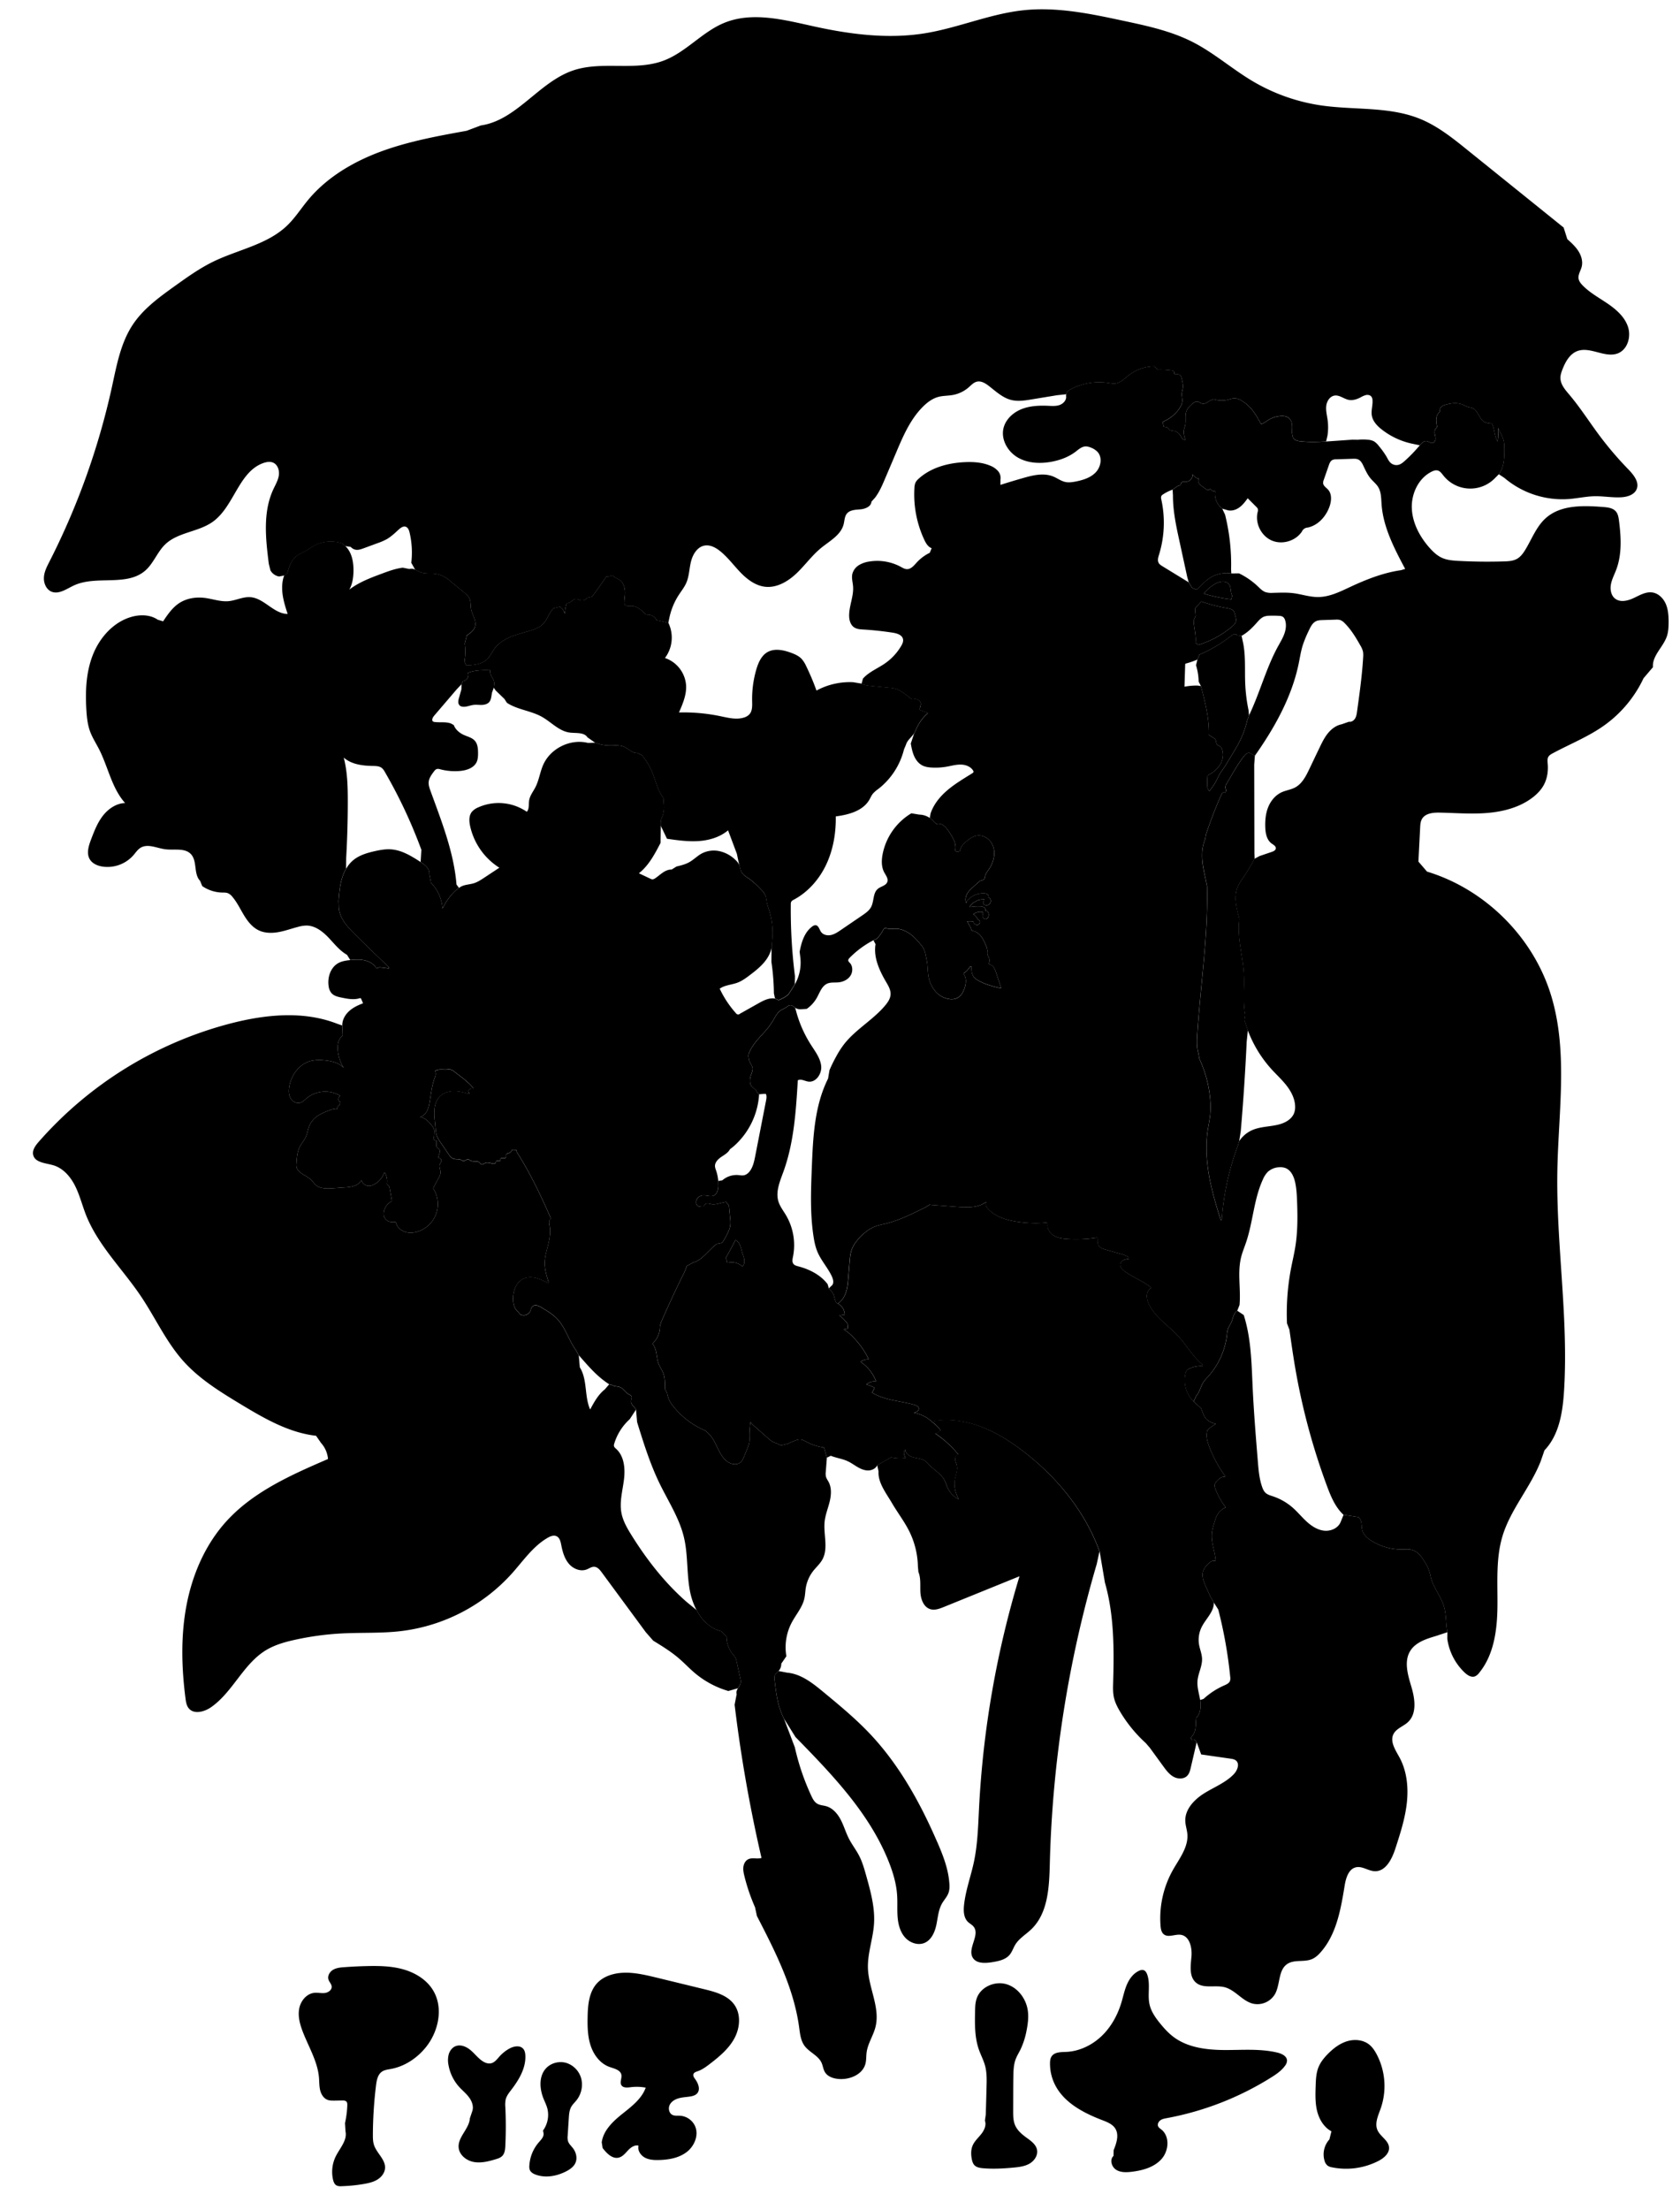 
<svg xmlns="http://www.w3.org/2000/svg" viewBox="0 0 2013 2647" id="illustration" preserveAspectRatio="xMidYMid meet">
    <title>Begoniaceæ</title>
    <path data-name="1" data-official="Begonia semperflorens" data-plain="White-flowered Begonia" data-loc="Brazil" d="M1323.94,1895.36c11.07,38.64,11,79.5,9.85,119.68-.18,6-.37,12.06.93,17.91,1.34,6,4.24,11.62,7.4,16.94a164.76,164.76,0,0,0,30.7,37.58l4.83,5.56,16.18,22.22c3.5,4.81,7.16,9.76,12.38,12.62s12.44,3,16.5-1.38c2.41-2.58,3.3-6.19,4.1-9.63l7.08-30.42-2.44-2.89c-1.31.36-3,.63-3.82-.43a2.53,2.53,0,0,1-.12-2.63,12.82,12.82,0,0,1,1.64-2.25c3.33-4.21,3.59-10,3.71-15.37l.39-5.38c5.45-5.37,6-14,4.78-21.55s-3.76-15-3.2-22.66c.68-9.19,5.86-17.79,5.47-27-.24-5.71-2.62-11.11-3.59-16.75a34.42,34.42,0,0,1,3-20.69c4.91-10.07,14.95-18.43,14.76-29.63l-4.4-7.75-4.84-10.63c-2.81-6.17-5.67-13.1-3.5-19.52,1.19-3.52,3.76-6.39,6.47-8.93,2.12-2,5-4,7.7-2.94l.68-.35c-.55-10.56-5.16-20.75-4.6-31.31.29-5.56,2-10.93,3.69-16.23a41.51,41.51,0,0,1,2.62-6.78,20.73,20.73,0,0,1,10.39-9.39l-.42-.7a89.7,89.7,0,0,1-11.69-20.87c-.79-2-1.52-4.22-.92-6.3a10.13,10.13,0,0,1,2.42-3.74c2.53-2.82,5.89-5.76,9.62-5l.51-.83a146.21,146.21,0,0,1-19.5-36.1c-2.25-6.09-4.09-12.87-1.88-19l.9-1.08a68,68,0,0,1,9.15-6.5l-1.68-.48a21,21,0,0,1-8.23-4,15,15,0,0,1-2.57-2.53,23.05,23.05,0,0,1-2.82-5.5l-2.52-6.26-8.72-8a35.62,35.62,0,0,1-9.76-33.63,7.28,7.28,0,0,1,4.84-5.93,31.84,31.84,0,0,1,16.12-2.86l-.17-1.55c-11.72-9.24-19-22.87-29.08-33.89-11.93-13.06-28.11-22.9-35.63-38.92a21.48,21.48,0,0,1-2.43-10c.15-3.45,1.73-7,4.66-8.78l.64-.85c-9.6-7.8-21.56-12.16-31.59-19.39-3.06-2.21-6.24-5.51-5.4-9.19a7.06,7.06,0,0,1,4.07-4.53,20.4,20.4,0,0,1,6.11-1.42l.22-1.45c-3-2.42-6.74-3.52-10.42-4.55l-17.3-4.89c-3.31-.93-6.92-2.08-8.73-5-1.44-2.33-1.39-5.25-1.29-8l-.38-1.55a165.22,165.22,0,0,1-35.69,1.63c-5.74-.36-11.69-1.1-16.58-4.13s-8.44-8.94-7-14.52l-1.55-.87a144.7,144.7,0,0,1-37.47-1.46c-12.41-2.13-25.26-6.34-33.3-16-1.41-1.7-2.7-4-1.74-6l.26-1.42c-9.7,7.45-23.13,6.87-35.32,5.94l-31.14-2.36-1-.43a55.69,55.69,0,0,1-8.7,5c-14.62,7.2-29.39,14.46-45.25,18.18a103.55,103.55,0,0,0-10.3,2.62,42.79,42.79,0,0,0-10,5.17,61,61,0,0,0-13,12.18,39.36,39.36,0,0,0-5.93,9.63c-2.13,5.22-2.61,10.94-3.06,16.56q-.75,9.24-1.51,18.48c-.44,5.5-.9,11-2.5,16.33s-4.45,10.36-8.88,13.65l-1.14.86a16.58,16.58,0,0,1,6.76,7l.54,1.51a13.32,13.32,0,0,1,.88,3.75,1.09,1.09,0,0,1-.18.87,1.17,1.17,0,0,1-.74.26l-5.34.6a76.18,76.18,0,0,1,9.24,9.51l.35,1,.5,5.53a9.69,9.69,0,0,0-5,1,52.9,52.9,0,0,1,11.12,9,99.49,99.49,0,0,1,18.18,25.35l.48,1.31a16.47,16.47,0,0,0-9.6,3.07,49.35,49.35,0,0,1,18.33,22.7l-.08.68a16.59,16.59,0,0,0-11.3,3.66,83,83,0,0,1,9.27,3.65.6.6,0,0,1,.33.25.64.64,0,0,1,0,.45,21.44,21.44,0,0,1-2.11,4.3l-.77,1.08c15,9.53,33.88,9.81,50.94,14.82,2.29.67,5,1.92,5.17,4.31a4.2,4.2,0,0,1-2,3.64,12.29,12.29,0,0,1-4.1,1.48,42.45,42.45,0,0,1,22.25,11.1l2-1c19.12-3.11,38.91,0,57,6.92s34.63,17.4,50,29.17c40.49,31,74.17,72.07,91.48,120ZM799.49,1668.78a37.82,37.82,0,0,0,2.11,7.39,35.61,35.61,0,0,0,4.81,7.62,96.92,96.92,0,0,0,39.24,29.73l4.67,4.71c8.54,9.27,10.53,23.66,20.35,31.56,4.68,3.76,11.92,5.4,16.52,1.55,2.26-1.89,3.46-4.74,4.57-7.48l3.87-9.5a31.33,31.33,0,0,0,2.15-6.7,36.23,36.23,0,0,0,.21-6.59,103,103,0,0,1,1.26-18.06,35.26,35.26,0,0,0,5.74,5.91l15.06,13.3a33.09,33.09,0,0,0,5.56,4.24c3.19,1.78,6.94,2.49,9.91,4.62l8.29-2q3.87-1.87,7.86-3.48c2.54-1,5.25-2,8-1.63,2.4.32,4.52,1.62,6.65,2.76a60.59,60.59,0,0,0,21.08,6.77l3.36,12.2-1.29,16.87a17.3,17.3,0,0,0,.23,6c.6,2.2,2,4.06,3.09,6.06,3.86,7.18,3.23,15.94,1.29,23.85S989,1814,988.1,1822.13c-1.65,15.32,4.71,32.09-2.73,45.59-2.83,5.13-7.35,9.07-11,13.69a45,45,0,0,0-8.91,20.54c-.64,4.07-.72,8.22-1.61,12.25-2.37,10.78-10.17,19.42-15.31,29.2a63.52,63.52,0,0,0-6.29,40.12l-6.1,8.81a12.85,12.85,0,0,1-3.36,9c-1.5,1.63-3.47,2.92-4.34,5a11.15,11.15,0,0,0-.33,5.66c1.86,16,3.84,32.35,11.36,46.54l12.93,34.16a283.41,283.41,0,0,0,19.69,57.92c1.66,3.58,3.57,7.3,6.93,9.37s7.38,2.09,11.09,3.18c7.86,2.31,13.6,9.14,17.37,16.42s6,15.24,9.77,22.53c3.59,7,8.49,13.24,12.11,20.22,3.94,7.61,6.27,15.93,8.58,24.18,5.26,18.8,10.57,38,9.3,57.52-1.18,18.06-8,35.62-7.26,53.7,1,23.67,14.84,46.89,9,69.86-2.63,10.43-9.2,19.73-10.61,30.4-.59,4.54-.24,9.22-1.42,13.65-3.37,12.66-18.3,19-31.37,18.18-6.63-.41-13.83-2.64-17.21-8.35-2-3.4-2.37-7.54-4-11.13-4-8.8-14.72-12.49-20.41-20.32-4.63-6.38-5.41-14.65-6.48-22.46-6.47-47.2-28.67-90.59-50.53-132.93l-2.26-10.47a228,228,0,0,1-12.7-37.12c-.9-3.65-1.72-7.41-1.28-11.15s2.37-7.49,5.73-9.19c4.81-2.44,10.79,0,16-1.61a1734.32,1734.32,0,0,1-32.23-183.55l2.47-12.65c-.82-2.33.23-4.89,1.53-7s2.89-4.14,3.29-6.57a14.35,14.35,0,0,0-.48-5.4l-4.32-19.62a19.49,19.49,0,0,0-1.6-5,27.16,27.16,0,0,0-3.16-4.26,34.14,34.14,0,0,1-7.44-21.2l-6.67-6.37c-20.87-5.17-33.21-27.21-37.19-48.33s-2.16-43.11-7.14-64c-5.51-23.14-18.95-43.44-29.32-64.84-11.35-23.41-19.1-48.37-26.81-73.22L762.08,1688a36.54,36.54,0,0,0-3.86-4.78c-1.3-1.58-2.4-3.52-2.22-5.57.16-1.82,1.3-3.66.61-5.35-.6-1.47-2.3-2.07-3.68-2.85-3.93-2.23-6.25-6.88-10.49-8.44-2.92-1.07-6.41-.52-8.94-2.32l-3.63-.9c-14.93-9.69-24.54-21.4-36.35-34.71l-3.46-6.21c-8.51-11.73-12.31-26.65-22.24-37.22-5.34-5.69-12.13-9.76-18.84-13.75a18,18,0,0,0-5.77-2.56,6,6,0,0,0-5.77,1.79c-1.07,1.35-1.26,3.17-1.91,4.76a8.92,8.92,0,0,1-12.16,4.19l-2.58-3.1c-4.69-3.7-6.1-10.24-6-16.22.11-9.33,3.91-19.54,12.38-23.47,4.71-2.18,10.22-2.09,15.25-.8s9.68,3.73,14.28,6.14l.63-1.13c-2.57-8.28-5.16-16.78-4.61-25.44a60.49,60.49,0,0,1,1.81-10.41c2.56-10.49,6-21.26,4-31.87-.52-2.76-1.17-6.19,1.06-7.89l.08-1.76c-11.9-27.05-24.6-53.74-40.49-78.61l-.66-2.58c-1.9.19-4.26-.73-5.47.76-.41.5-.55,1.16-.91,1.69-1.33,1.92-5,1.36-5.77,3.55-.41,1.14.2,2.59-.58,3.52s-2.17.57-3.32.35-2.77.11-2.82,1.29c0,.34.14.68.11,1-.09,1-1.49,1.28-2.5,1.11s-2.29-.35-2.86.51c-.39.58-.23,1.4-.59,2a2.33,2.33,0,0,1-2.2.83c-3.44-.16-7-2.32-10.13-.88-1.66.76-3.36,2.49-5,1.62-.72-.39-1.09-1.21-1.64-1.83-2.55-2.91-7.63-.73-11-2.58a10.12,10.12,0,0,0-2.56-1.39c-2.25-.46-4.28,2.19-6.52,1.7a8.34,8.34,0,0,1-2-1c-2.86-1.49-6.44-.5-9.46-1.61-2.76-1-4.59-3.58-6.24-6l-9.77-14.35a31.23,31.23,0,0,1-3.57-6.21,30.4,30.4,0,0,1-1.56-7.59q-.69-5.89-1.21-11.81a64.25,64.25,0,0,1-.09-15.18c.74-5,2.69-10,6.3-13.56,4.38-4.34,10.78-6.16,16.94-6.15s12.21,1.64,18.13,3.36l.68-.65a2.71,2.71,0,0,1-1.78-2.9,3.57,3.57,0,0,1,2.33-2.57,10.53,10.53,0,0,1,3.58-.51l.23-.31a71.17,71.17,0,0,0-4.89-5.24,141.57,141.57,0,0,0-12.74-10.56l-7.2-5.52-3.92-1.48c-5.7,1.74-12.63-1.15-17.46,2.35,1.82,2.59.54,6.11-.53,9.08-3.32,9.18-4.1,19-5.85,28.63A33.68,33.68,0,0,1,511.4,1331c-1.8,3.23-4.71,6-8.3,6.84,5.4.34,9.67,4.59,13.19,8.7,2.31,2.7,4.7,6,4,9.49l0,1.57c-.25,2.33,0,4.61-1.14,6.66a5.64,5.64,0,0,0,3.65,1.65l.21,6a3.83,3.83,0,0,0,.66,2.45,10.78,10.78,0,0,0,1.95,1.24c1.33,1,1.57,2.9,1.24,4.52s-1.09,3.13-1.36,4.76a2.2,2.2,0,0,0,.51,2.1c.47.37,1.12.37,1.65.63,1.23.59,1.41,2.31.95,3.59s-1.36,2.37-1.76,3.67c-.87,2.9.94,5.91,1,8.94.05,2.66-1.26,5.13-2.53,7.47l-5.76,10.6-.44,1.43a34.65,34.65,0,0,1-17.57,51.31c-5.21,1.86-11,2.43-16.29.67s-9.79-6.06-11-11.47l.09-.5c-3.49.44-7.26.43-10.25-1.42a9.42,9.42,0,0,1-4.23-6.31,11.75,11.75,0,0,1-.12-2.65,17.21,17.21,0,0,1,9.76-14.33v-.94l-2.46-13.93c-.25-1.45-.58-3-1.71-4-.53-.43-1.23-.72-1.52-1.34a2.93,2.93,0,0,1-.08-1.53,20,20,0,0,0-2.35-12l-.83-.75a26.73,26.73,0,0,1-9.44,12.61c-2.91,2.12-6.44,3.67-10,3.37s-7.14-2.85-7.73-6.41l-.69.1a15.33,15.33,0,0,1-8.73,6.59,45.6,45.6,0,0,1-11,1.69l-14.06,1c-7.36.51-15.63.72-21-4.29-1.7-1.58-3-3.57-4.56-5.24-4.17-4.37-10.29-6.36-14.71-10.46a10.64,10.64,0,0,1-3.06-4.36,14.25,14.25,0,0,1-.35-5.45c.43-6.81.92-13.84,4-19.92,2.21-4.36,5.68-8,7.58-12.55,1.47-3.47,2-7.29,3.19-10.85a26.68,26.68,0,0,1,6.62-10.35c5.11-4.92,11.93-7.57,18.56-10.11,2.23-.85,4.7-1.71,7-.92l1.54-.22a6.53,6.53,0,0,1,3.65-5.39,3.88,3.88,0,0,1,.15-2.38.89.89,0,0,0,.09-.74,1,1,0,0,0-.41-.32,3.47,3.47,0,0,1-1.62-3.23,7.07,7.07,0,0,1,1.35-3.51l.79-.44c-12.25-7.66-29.4-6.37-40.38,3-2.39,2-4.64,4.51-7.68,5.37-4.61,1.31-9.63-1.78-11.81-6.06s-2-9.37-1.14-14.08c2.6-13.66,12.25-26.53,25.71-30a46.74,46.74,0,0,1,15.48-.82c8.77.73,18,2.87,24.13,9.2-3.93-5.49-6-12.12-7-18.81-1-7.21-.23-15.62,5.55-20l-.46-12c-.16-6.49,3.28-12.69,8.05-17.09s10.78-7.23,16.85-9.51l-2.18-5.13a1.77,1.77,0,0,0-.67-.93,1.87,1.87,0,0,0-1.41.06c-6.89,2.1-14.31.66-21.37-.79-4.51-.93-9.36-2-12.35-5.55a16.34,16.34,0,0,1-3.3-8.4c-1.53-10.48,2.43-22.37,11.72-27.44,4.33-2.37,9.36-3.07,14.27-3.57,5.71-.58,11.55-.92,17.15.35s11,4.33,14,9.26l.82.38c1.41-1.37,3.66-1.21,5.61-1l8.45,1.09.19-1.66q-20.56-19.29-40.53-39.2c-4.77-4.75-9.54-9.57-13.24-15.19s-6.31-12.15-6.26-18.88l-.22-6c.71-8.8,1.44-17.68,3.87-26.18s6.69-16.69,13.44-22.39c7.25-6.13,16.7-8.9,25.95-11,6.46-1.45,13.06-2.65,19.66-2.17,12.95.93,24.5,8.13,35.41,15.18,5.24,3.39,11.16,8.17,10.32,14.36l2.05,10.43a49,49,0,0,1,13.83,31.06,72.24,72.24,0,0,1,16-22l3.82-2.78c4.69-4.14,11.68-3.82,17.65-5.65,4.47-1.36,8.44-4,12.34-6.55l18.29-12.08a79.09,79.09,0,0,1-35-49.76c-1.26-5.78-1.67-12.39,2-17.06a19.55,19.55,0,0,1,7.37-5.28,59.69,59.69,0,0,1,58.54,5.13c3.15-3.52,2-9,2.77-13.61.91-5.75,4.79-10.5,7.46-15.66,4.42-8.56,5.58-18.45,9.52-27.23,8.81-19.63,32.58-31.2,53.47-26l8.76-.24a50,50,0,0,0,17.3,3.34c5.9.08,12.08-.83,17.47,1.57s9.87,8,15.74,7.34l5.39,2.62a79.83,79.83,0,0,1,12.44,20.57c4.29,10.36,6.52,21.84,13.39,30.7l.79,11.56c-.32,3.56-.64,7.18-2,10.49-.37.93-.82,1.83-1.15,2.78-.93,2.66-.85,5.56-.76,8.38l-.35,20.67c-6.9,13.32-14.15,27.07-25.93,36.36l13.71,6.48a6,6,0,0,0,2.62.79,5.7,5.7,0,0,0,2.87-1.09c3.25-2.07,6.09-4.73,9.27-6.9s6.87-3.9,10.72-3.73l5.84-3.64c5.29-1.27,10.66-2.58,15.4-5.25,5.23-2.94,9.47-7.42,14.73-10.29a31.43,31.43,0,0,1,21.43-2.84,39.79,39.79,0,0,1,19.11,10.48,19.17,19.17,0,0,1,4.65,6.34c1,2.42,1.14,5.13,2.24,7.5,1.93,4.16,6.3,6.5,10,9.14a93.56,93.56,0,0,1,11.89,10.54c3.14,3.12,6.39,6.41,7.68,10.65a58.84,58.84,0,0,1,1.19,6.9,68.13,68.13,0,0,0,2.53,8.59,89.62,89.62,0,0,1,3.47,40.13l-.23,4.6c-1.22,7.16-5,13.69-9.82,19.16s-10.57,10-16.36,14.36c-4.65,3.53-9.42,7.06-14.89,9.1-7,2.64-15.14,2.79-21.22,7.21a121,121,0,0,0,19.43,29.37,3.15,3.15,0,0,0,4.89.55l21.86-12.29c6.22-3.5,13.13-7.12,20.14-5.77l4.26,1.89a40.13,40.13,0,0,0,9.7-5.15,12.47,12.47,0,0,0,2.09-1.81,14.85,14.85,0,0,0,1.22-1.72l4-6.2,2.43-4a52.93,52.93,0,0,0,6.37-33.79l-.65-5.22c2.13-11.36,5.73-23.47,15.06-30.3a6.21,6.21,0,0,1,4.24-1.57c3.47.39,4.29,5,6.26,7.85,2.49,3.66,7.57,4.81,11.91,3.9s8.13-3.45,11.79-5.94l25.67-17.49c4.15-2.83,8.47-5.84,10.79-10.3,3.59-6.93,2-16.59,8-21.58,3.72-3.08,9.86-3.81,11.38-8.39,1.32-4-1.84-7.81-3.79-11.5-3.41-6.45-3.25-14.21-1.91-21.38A73.57,73.57,0,0,1,1092,974l9.42,1.58a23.22,23.22,0,0,1,16.63,7.42,14.39,14.39,0,0,0,3.21,3l.8.8c2.91-1,6.22,0,8.68,1.86a28.29,28.29,0,0,1,6,7,60.91,60.91,0,0,1,6.33,10.71,20.47,20.47,0,0,1,1.53,12.17l.69,1a14.68,14.68,0,0,0,3.38.1l1.35-.34c.65-4.64,4.09-8.37,7.61-11.46,3.89-3.4,8.35-6.54,13.48-7.16,6.05-.72,12.21,2.38,15.85,7.26a24.07,24.07,0,0,1,4.13,17.32,37.94,37.94,0,0,1-6.86,16.72c-1.49,2.16-3.19,4.28-3.83,6.82-.38,1.53-.43,3.28-1.56,4.37s-3,1.11-4.46,1.82a9,9,0,0,0-2.12,1.58l-5.89,5.32c-2.79,2.53-5.63,5.11-7.52,8.37s-2.7,7.36-1.21,10.82l.38.27a6.58,6.58,0,0,1,2.14-4,24.62,24.62,0,0,1,18.94-7.51,7.45,7.45,0,0,1,3.86,1,3.22,3.22,0,0,1,1.41,3.5l-.09.67a2.59,2.59,0,0,1,2.22,1.64,5.13,5.13,0,0,1-6.71,7,2.63,2.63,0,0,1-1.35-1.17,2.88,2.88,0,0,1-.22-1.13,7,7,0,0,1,.9-3.68l.48-.55a20.77,20.77,0,0,0-7.21.76,19.69,19.69,0,0,0-2.93,1.4c-3,1.66-6.23,3.58-7.55,6.77l-.11.35a59.54,59.54,0,0,1,13.32-.8,8.1,8.1,0,0,1,4.11,1.16,3.3,3.3,0,0,1,1.38,3.76l.11.22a3.22,3.22,0,0,1,3,1.47,5.85,5.85,0,0,1,.87,3.35c0,1.79-.64,3.73-2.18,4.62a3.45,3.45,0,0,1-5.17-3.05c0-1.33.8-2.65.46-3.93l0-.79a13.39,13.39,0,0,0-11,2.16l-.81.32c2.27.8,3.84,2.87,5,5a2.94,2.94,0,0,0,.5.71,4.15,4.15,0,0,0,.82.54,3.72,3.72,0,0,1,1.22,5.15c-1.29,1.68-4.06,1.56-5.69.21a3.37,3.37,0,0,1-1.36-2.59l-.28-.28a21.91,21.91,0,0,0-7.27-.17l1.47,2.61,1.66,2.93a12.41,12.41,0,0,1,1.89,4.87l1.26.91c4.2.56,7.86,3.3,10.45,6.65s4.25,7.32,5.88,11.23A15.59,15.59,0,0,1,1183,1138c0,1.53-.35,3.08,0,4.58.34,1.67,1.51,3.06,2.07,4.68.75,2.18.33,4.57-.1,6.84l.17.66a8.18,8.18,0,0,1,5.56,3.68,24.8,24.8,0,0,1,2.77,6.27l6.3,18.91c-9.64-2.27-19.45-4.61-28-9.69a17,17,0,0,1-5-4.08c-2.65-3.47-2.83-8.16-2.9-12.53l-1.45.12a25.46,25.46,0,0,1-7.87,8.16l.17,1.18c3.27,3.94,2.9,9.75,1.57,14.7-1.58,5.82-4.72,11.82-10.32,14.07a16.15,16.15,0,0,1-7,1,27,27,0,0,1-18.3-9.5,37.73,37.73,0,0,1-8.38-19.15c-.68-4.49-.71-9.07-1.25-13.58-.39-3.23-1-6.42-1.69-9.6a31.48,31.48,0,0,0-2.71-8.79,29.43,29.43,0,0,0-3.08-4.37c-3.87-4.8-8-9.46-13-13.08s-10.93-6.18-17.09-6.32c-3.64-.08-7.36.66-10.87-.33a4.44,4.44,0,0,0-2.34-.31c-1,.28-1.58,1.31-2.07,2.23a47.14,47.14,0,0,1-7.53,10.38l-4.09,1.9a113.45,113.45,0,0,0-28.48,21c-.93,1-1.91,2.12-1.7,3.43a5.39,5.39,0,0,0,1.81,2.58c3.85,4.07,3.84,10.89.75,15.57s-8.67,7.31-14.25,7.86c-4.51.44-9.27-.3-13.43,1.5-6.59,2.86-9,10.71-12.55,17a40,40,0,0,1-12.06,13.25l-7.43.51a11,11,0,0,1-6.5-1.9c-1.79-1.23-3.44-3.08-5.61-3.08-2,0-3.54,1.51-5.16,2.62-2.12,1.45-4.61,2.29-6.72,3.75-3.61,2.5-5.79,6.53-8,10.32a92.79,92.79,0,0,1-5.39,8.35c-5.47,7.42-12.46,13.61-17.9,21a64,64,0,0,0-6.7,11.48l-.5,2.68a25.26,25.26,0,0,0,1,6.44c1,3,3.43,5.4,3.9,8.5.52,3.36-1.33,6.55-2.28,9.81a19.33,19.33,0,0,0-.77,6,10.15,10.15,0,0,0,2.45,6.86c2,2.06,5.46,3.22,5.71,6.07l2.83,2.81A90.4,90.4,0,0,1,879,1372.92l-4.42,3.5c-2.15,4.21-6.62,6.58-10.52,9.26s-7.73,6.64-7.34,11.35a18.39,18.39,0,0,0,1.19,4.4,53.32,53.32,0,0,1,2.72,12.91v4a19.63,19.63,0,0,1-.94,7.91,9.47,9.47,0,0,1-3.48,5.08c-2,1.26-4.46,1.31-6.77,1s-4.62-.88-6.94-.72a9.7,9.7,0,0,0-6.21,2.73,7.78,7.78,0,0,0-2.26,6.3,5.28,5.28,0,0,0,1.72,3.42,3.52,3.52,0,0,0,3.65.58l4.27-.24c0-1.86,2-3.12,3.88-3.16s3.62.73,5.45,1a20.76,20.76,0,0,0,7.81-.8l9.14-2.11,3.41,4.51,1.48,15.2a34.6,34.6,0,0,1,.09,9.09,28.69,28.69,0,0,1-2.29,6.9,88.23,88.23,0,0,1-6.23,11.62,5.26,5.26,0,0,1-1.39,1.61,5.42,5.42,0,0,1-2,.68l-4.44.9-4.86,4.06-7.14,7.1c-4.58,4.57-9.5,9.32-15.79,10.83l-7.91,4.35a68.28,68.28,0,0,1-4.8,11.33q-13.57,27.51-25.85,55.65l-1.5,5.09a27.9,27.9,0,0,1-9.06,21c2.82,3,4,7.22,4.76,11.31s1.06,8.28,2.49,12.17c1.52,4.12,4.2,7.72,5.77,11.82,2.23,5.85,2.06,12.31,1.87,18.57ZM871,1512a14.73,14.73,0,0,0-1.34-5.54q6.06-10.53,11.56-21.36a11.4,11.4,0,0,1,5.53,6.29,85.46,85.46,0,0,1,2.46,8.22c.88,2.89,2.12,5.69,2.57,8.68s0,6.33-2.18,8.47a18.88,18.88,0,0,0-17.24-4.5Z"></path>
    <path data-name="1a" data-official="" data-plain="Pistils and Ovary" data-loc="" d="M413.38,2542.6a114.1,114.1,0,0,0,2.76-21.39c0-1.45,0-3.05-.9-4.17-1.19-1.46-3.35-1.54-5.22-1.51l-9.21.16c-2.83,0-5.75.08-8.4-.94-4.68-1.81-7.6-6.63-8.79-11.51s-1-10-1.41-15c-1.65-19.77-12.71-37.3-19.73-55.86-3.27-8.67-5.71-18-3.91-27.14s8.85-17.67,18.06-18.61c4.16-.43,8.36.68,12.5.19s8.59-3.55,8.3-7.71c-.21-3.08-2.88-5.41-3.84-8.34-1.43-4.41,1.44-9.31,5.43-11.69s8.79-2.84,13.42-3.17q13.38-1,26.82-1.31c14.69-.36,29.59-.12,43.75,3.85s27.63,12,35.48,24.46c13.15,20.8,7.31,49.5-8.08,68.7-10.55,13.16-25.46,23.12-42.05,26.18-3.66.68-7.54,1.08-10.63,3.17-5.11,3.46-6.41,10.31-7.17,16.43a504.51,504.51,0,0,0-3.77,58.79c0,4.3,0,8.69,1.38,12.77,3.26,9.83,13.8,17.25,13.19,27.59-.34,5.7-4.27,10.71-9.13,13.71s-10.56,4.27-16.18,5.25a188.32,188.32,0,0,1-27.11,2.69,11.16,11.16,0,0,1-5.6-.85c-2.57-1.36-3.72-4.39-4.35-7.23a42.13,42.13,0,0,1,3.42-27.86c4.9-9.76,13.92-19.13,11.55-29.79Z"></path>
    <path data-name="1b" data-official="" data-plain="Pistil" data-loc="" d="M566.06,2527.84c1.62-5.47-.63-11.42-4-16s-7.93-8.18-11.76-12.41A53,53,0,0,1,537.38,2473a28.31,28.31,0,0,1,.35-12.95c1.28-4.16,4.18-8,8.23-9.58,5.91-2.32,12.66.51,17.56,4.54s8.77,9.24,13.94,12.92c3.25,2.31,7.33,4,11.2,3,4.26-1.09,7-5,10-8.28a45,45,0,0,1,11.48-9.15c5.31-3,12.82-4.44,16.8.15,1.92,2.21,2.45,5.29,2.56,8.21.6,15-7.62,28.81-16.73,40.71-2.8,3.66-5.8,7.39-6.88,11.88a32.26,32.26,0,0,0-.4,9q1.1,23.1,0,46.23c-.2,4.39-.63,9.2-3.72,12.32-2.09,2.11-5,3.07-7.88,3.92-8.55,2.58-17.55,4.88-26.33,3.24s-17.23-8.36-18-17.26c-1.11-12.63,12.64-22.32,13.44-35Z"></path>
    <path data-name="1c" data-official="" data-plain="Stamen" data-loc="" d="M650.68,2551.49a31.94,31.94,0,0,0,5.26-26c-1.08-4.27-3.12-8.24-4.76-12.33-4.69-11.73-5.61-26.43,2.8-35.86,6.07-6.81,16.32-9.36,25-6.62A27,27,0,0,1,696.62,2490a30.35,30.35,0,0,1-6.17,25.68c-2,2.4-4.27,4.53-5.83,7.2-2.42,4.13-2.78,9.1-3.08,13.87l-1.34,20.88a18.47,18.47,0,0,0,.36,6.47c1,3.37,3.84,5.82,6,8.62,3.8,5,5.48,11.95,2.89,17.65-2.11,4.67-6.63,7.77-11.2,10.11-11.26,5.76-24.82,8.23-36.64,3.75-2.71-1-5.48-2.6-6.67-5.24a11.72,11.72,0,0,1-.67-5.43,46.75,46.75,0,0,1,11.42-28c2.84-3.24,6.4-6.91,5.53-11.13Z"></path>
    <path data-name="1d" data-official="" data-plain="Capsule, showing seeds" data-loc="" d="M721,2565.65c1.9-14.18,13.32-25,24.48-33.93s23.4-18.08,28.23-31.55a57.89,57.89,0,0,0-18-.54c-4,.51-9,1-11.12-2.37-2.29-3.61.8-8.4-.07-12.59-1.2-5.83-8.59-7.29-14.19-9.3-11-3.92-18.74-14.12-22.47-25.13s-4-22.87-3.77-34.5c.24-14.6,1.64-30.57,11.76-41.1,5.11-5.31,12-8.66,19.17-10.42,16.74-4.13,34.28,0,51,4l57.94,14.1c13.33,3.25,27.81,7.24,35.82,18.38,8.34,11.6,6.91,28.1.06,40.63s-18.2,21.92-29.55,30.6c-4.4,3.36-8.93,6.71-14.16,8.51-2.06.72-4.52,1.45-5.24,3.52s.72,4.14,2,5.89c3.68,5,6.58,12.33,2.55,17.08-2.13,2.5-5.56,3.39-8.8,3.88-4.52.69-9.14.86-13.54,2.12s-8.69,3.82-10.67,7.94-.82,9.88,3.27,11.92c2.72,1.34,5.93.85,8.95,1a21.32,21.32,0,0,1,18.1,12.26c4.86,10.76-.57,24.1-10,31.27s-21.7,9.28-33.51,9.52c-5.74.12-11.73-.2-16.76-3s-8.76-8.63-7.38-14.2c-4.64-1.23-9.22,2.06-12.52,5.55s-6.49,7.61-11.15,8.76c-7.72,1.9-14.5-5.14-19.35-11.44Z"></path>
    <path data-name="2" data-official="Begonia diversifolia" data-plain="Various-leaved Begonia" data-loc="Mexico" d="M882.75,1990.21a19.49,19.49,0,0,0-1.6-5,27.16,27.16,0,0,0-3.16-4.26,34.14,34.14,0,0,1-7.44-21.2l-6.67-6.37c-13-3.23-22.76-13-29.18-25.12l-12.23-10c-26-22.78-47.49-50.39-65.8-79.73-5.26-8.42-10.35-17.23-12.12-27-2.36-13,1.44-26.3,3.08-39.46s.41-28.15-9.44-37c-1-.91-2.15-1.83-2.49-3.15a5.78,5.78,0,0,1,.33-3.12,64.63,64.63,0,0,1,18.55-29.18l7.5-11.49a36.54,36.54,0,0,0-3.86-4.78c-1.3-1.58-2.4-3.52-2.22-5.57.16-1.82,1.3-3.66.61-5.35-.6-1.47-2.3-2.07-3.68-2.85-3.93-2.23-6.25-6.88-10.49-8.44-2.92-1.07-6.41-.52-8.94-2.32l-3.63-.9-5.16,6c-7.88,6.2-12.84,15.28-17.59,24.11-7.06-16-3.07-35.71-12.36-50.48l-1.24-14.31-3.46-6.21c-8.51-11.73-12.31-26.65-22.24-37.22-5.34-5.69-12.13-9.76-18.84-13.75a18,18,0,0,0-5.77-2.56,6,6,0,0,0-5.77,1.79c-1.07,1.35-1.26,3.17-1.91,4.76a8.92,8.92,0,0,1-12.16,4.19l-2.58-3.1c-4.69-3.7-6.1-10.24-6-16.22.11-9.33,3.91-19.54,12.38-23.47,4.71-2.18,10.22-2.09,15.25-.8s9.68,3.73,14.28,6.14l.63-1.13c-2.57-8.28-5.16-16.78-4.61-25.44a60.49,60.49,0,0,1,1.81-10.41c2.56-10.49,6-21.26,4-31.87-.52-2.76-1.17-6.19,1.06-7.89l.08-1.76c-11.9-27.05-24.6-53.74-40.49-78.61l-.66-2.58c-1.9.19-4.26-.73-5.47.76-.41.5-.55,1.16-.91,1.69-1.33,1.92-5,1.36-5.77,3.55-.41,1.14.2,2.59-.58,3.52s-2.17.57-3.32.35-2.77.11-2.82,1.29c0,.34.14.68.11,1-.09,1-1.49,1.28-2.5,1.11s-2.29-.35-2.86.51c-.39.58-.23,1.4-.59,2a2.33,2.33,0,0,1-2.2.83c-3.44-.16-7-2.32-10.13-.88-1.66.76-3.36,2.49-5,1.62-.72-.39-1.09-1.21-1.64-1.83-2.55-2.91-7.63-.73-11-2.58a10.12,10.12,0,0,0-2.56-1.39c-2.25-.46-4.28,2.19-6.52,1.7a8.34,8.34,0,0,1-2-1c-2.86-1.49-6.44-.5-9.46-1.61-2.76-1-4.59-3.58-6.24-6l-9.77-14.35a31.23,31.23,0,0,1-3.57-6.21,30.4,30.4,0,0,1-1.56-7.59q-.69-5.89-1.21-11.81a64.25,64.25,0,0,1-.09-15.18c.74-5,2.69-10,6.3-13.56,4.38-4.34,10.78-6.16,16.94-6.15s12.21,1.64,18.13,3.36l.68-.65a2.71,2.71,0,0,1-1.78-2.9,3.57,3.57,0,0,1,2.33-2.57,10.53,10.53,0,0,1,3.58-.51l.23-.31a71.17,71.17,0,0,0-4.89-5.24,141.57,141.57,0,0,0-12.74-10.56l-7.2-5.52-3.92-1.48c-5.7,1.74-12.63-1.15-17.46,2.35,1.82,2.59.54,6.11-.53,9.08-3.32,9.18-4.1,19-5.85,28.63A33.68,33.68,0,0,1,511.4,1331c-1.8,3.23-4.71,6-8.3,6.84,5.4.34,9.67,4.59,13.19,8.7,2.31,2.7,4.7,6,4,9.49l0,1.57c-.25,2.33,0,4.61-1.14,6.66a5.64,5.64,0,0,0,3.65,1.65l.21,6a3.83,3.83,0,0,0,.66,2.45,10.78,10.78,0,0,0,1.95,1.24c1.33,1,1.57,2.9,1.24,4.52s-1.09,3.13-1.36,4.76a2.2,2.2,0,0,0,.51,2.1c.47.37,1.12.37,1.65.63,1.23.59,1.41,2.31.95,3.59s-1.36,2.37-1.76,3.67c-.87,2.9.94,5.91,1,8.94.05,2.66-1.26,5.13-2.53,7.47l-5.76,10.6-.44,1.43a34.65,34.65,0,0,1-17.57,51.31c-5.21,1.86-11,2.43-16.29.67s-9.79-6.06-11-11.47l.09-.5c-3.49.44-7.26.43-10.25-1.42a9.42,9.42,0,0,1-4.23-6.31,11.75,11.75,0,0,1-.12-2.65,17.21,17.21,0,0,1,9.76-14.33v-.94l-2.46-13.93c-.25-1.45-.58-3-1.71-4-.53-.43-1.23-.72-1.52-1.34a2.93,2.93,0,0,1-.08-1.53,20,20,0,0,0-2.35-12l-.83-.75a26.78,26.78,0,0,1-9.44,12.61c-2.91,2.12-6.44,3.67-10,3.37s-7.14-2.85-7.73-6.41l-.69.1a15.33,15.33,0,0,1-8.73,6.59,45.6,45.6,0,0,1-11,1.69l-14.06,1c-7.36.51-15.63.72-21-4.29-1.7-1.58-3-3.57-4.56-5.24-4.17-4.37-10.29-6.36-14.71-10.46a10.64,10.64,0,0,1-3.06-4.36,14.25,14.25,0,0,1-.35-5.45c.43-6.81.92-13.84,4-19.92,2.21-4.36,5.68-8,7.58-12.55,1.47-3.47,2-7.29,3.19-10.85a26.68,26.68,0,0,1,6.62-10.35c5.11-4.92,11.93-7.57,18.56-10.11,2.23-.85,4.7-1.71,7-.92l1.54-.22a6.53,6.53,0,0,1,3.65-5.39,3.88,3.88,0,0,1,.15-2.38.89.89,0,0,0,.09-.74,1,1,0,0,0-.41-.32,3.47,3.47,0,0,1-1.62-3.23,7.07,7.07,0,0,1,1.35-3.51l.79-.44c-12.25-7.66-29.4-6.37-40.38,3-2.39,2-4.64,4.51-7.68,5.37-4.61,1.31-9.63-1.78-11.81-6.06s-2-9.37-1.14-14.08c2.6-13.66,12.25-26.53,25.71-30a46.74,46.74,0,0,1,15.48-.82c8.77.73,18,2.87,24.13,9.2-3.93-5.49-6-12.12-7-18.81-1-7.21-.23-15.62,5.55-20l-.46-12-6.5-2.25c-40.19-15.56-85.44-11-127.18-.25A460,460,0,0,0,46.31,1367.53c-3.87,4.44-7.91,9.93-6.53,15.65,2.22,9.23,14.82,9.64,23.94,12.29,11.85,3.43,20.66,13.62,26.21,24.65s8.52,23.14,13,34.63c14.46,36.69,44,65,66,97.76,17.26,25.7,30.14,54.51,50.79,77.57,19.1,21.32,43.85,36.6,68.35,51.4,28.27,17.07,57.81,34.29,90.64,38l6,8.67a32.59,32.59,0,0,1,8.31,19.16c-44.05,19-89.51,39.1-121.78,74.62-25.2,27.73-40.63,63.43-47.69,100.23s-6.06,74.75-1.28,111.91c.54,4.15,1.22,8.53,3.86,11.77,6.3,7.71,18.88,4.29,27-1.43,25.77-18.11,38.27-51.32,65.09-67.85,10.74-6.61,23.1-10.08,35.42-12.79a343.06,343.06,0,0,1,55.54-7.54c24-1.28,48.06,0,71.88-2.9a213.31,213.31,0,0,0,132.46-69.08c13.42-15,25.13-32.38,42.56-42.5,3.37-2,7.56-3.62,11-1.85,3.63,1.83,4.66,6.42,5.43,10.41,1.53,7.93,3.76,16,8.94,22.23s14,9.94,21.58,7c3-1.16,5.7-3.27,8.86-3.17,4,.14,6.86,3.63,9.2,6.81l52.71,71.55,8.9,10.14c10.65,6.54,21.35,13.11,30.82,21.25,6.5,5.58,12.36,11.86,18.9,17.4a110.26,110.26,0,0,0,40.3,21.63l11.51-3.31c1.29-2.1,2.89-4.14,3.29-6.57a14.35,14.35,0,0,0-.48-5.4Zm266-194.44a30.74,30.74,0,0,1-13.53-14.45c-1.33-3-2.19-6.18-3.75-9-3.68-6.75-10.73-10.84-16.24-16.2-2.58-2.52-4.91-5.39-8-7.16-4-2.28-8.89-2.45-13.34-3.74s-9.07-4.58-9.16-9.21a5.68,5.68,0,0,0-1.51,5,16.7,16.7,0,0,0,1.88,5.07,50.91,50.91,0,0,1-17.36-.74l-16.6,9.47c-1.92,4.07-6.66,6.25-11.16,6.21s-8.78-1.94-12.66-4.21-7.53-5-11.61-6.86c-6.44-3-13.68-3.86-20.26-6.52l-4.68,2.29-3.36-12.2a60.59,60.59,0,0,1-21.08-6.77c-2.13-1.14-4.25-2.44-6.65-2.76-2.72-.36-5.43.6-8,1.63s-5.28,2.23-7.86,3.48l-8.29,2c-3-2.13-6.72-2.84-9.91-4.62a33.09,33.09,0,0,1-5.56-4.24L905,1708.92a35.26,35.26,0,0,1-5.74-5.91,103,103,0,0,0-1.26,18.06,36.23,36.23,0,0,1-.21,6.59,31.33,31.33,0,0,1-2.15,6.7l-3.87,9.5c-1.11,2.74-2.31,5.59-4.57,7.48-4.6,3.85-11.84,2.21-16.52-1.55-9.82-7.9-11.81-22.29-20.35-31.56l-4.67-4.71a96.92,96.92,0,0,1-39.24-29.73,35.61,35.61,0,0,1-4.81-7.62,37.82,37.82,0,0,1-2.11-7.39l-2.88-5.65c.19-6.26.36-12.72-1.87-18.57-1.57-4.1-4.25-7.7-5.77-11.82-1.43-3.89-1.76-8.09-2.49-12.17s-1.94-8.26-4.76-11.31a27.9,27.9,0,0,0,9.06-21l1.5-5.09q12.26-28.12,25.85-55.65a68.28,68.28,0,0,0,4.8-11.33l7.91-4.35c6.29-1.51,11.21-6.26,15.79-10.83l7.14-7.1,4.86-4.06,4.44-.9a5.42,5.42,0,0,0,2-.68,5.26,5.26,0,0,0,1.39-1.61,88.23,88.23,0,0,0,6.23-11.62,28.69,28.69,0,0,0,2.29-6.9,34.6,34.6,0,0,0-.09-9.09q-.74-7.61-1.48-15.2l-3.41-4.51-9.14,2.11a20.76,20.76,0,0,1-7.81.8c-1.83-.28-3.6-1-5.45-1s-3.91,1.3-3.88,3.16l-4.27.24a3.52,3.52,0,0,1-3.65-.58,5.28,5.28,0,0,1-1.72-3.42,7.78,7.78,0,0,1,2.26-6.3,9.7,9.7,0,0,1,6.21-2.73c2.32-.16,4.62.43,6.94.72s4.81.24,6.77-1a9.47,9.47,0,0,0,3.48-5.08,19.63,19.63,0,0,0,.94-7.91v-4l4.83-.82a26,26,0,0,1,19.12-6.26c2.18.18,4.38.65,6.54.27,3.31-.57,6-3,7.89-5.83,3.45-5.12,4.71-11.37,5.9-17.43l12.9-66.08c.53-2.72,1-5.68-.23-8.15l-2.63,0-5.37.48-2.83-2.81c-.25-2.85-3.72-4-5.71-6.07a10.15,10.15,0,0,1-2.45-6.86,19.33,19.33,0,0,1,.77-6c1-3.26,2.8-6.45,2.28-9.81-.47-3.1-2.86-5.54-3.9-8.5a25.26,25.26,0,0,1-1-6.44l.5-2.68a64,64,0,0,1,6.7-11.48c5.44-7.43,12.43-13.62,17.9-21a92.79,92.79,0,0,0,5.39-8.35c2.21-3.79,4.39-7.82,8-10.32,2.11-1.46,4.6-2.3,6.72-3.75,1.62-1.11,3.2-2.63,5.16-2.62,2.17,0,3.82,1.85,5.61,3.08l2.07,7.44a144.29,144.29,0,0,0,17.1,37.31c5,7.82,11,15.63,12,24.89s-6.13,20-15.35,18.76c-4.32-.59-8.81-3.61-12.65-1.55-2.24,37-4.6,74.61-17.25,109.46-4.18,11.52-9.54,23.84-6,35.57,1.82,6,5.8,11,9,16.42a70.63,70.63,0,0,1,8.47,49.78c-.6,2.91-1.29,6.25.51,8.62,1.37,1.81,3.77,2.43,6,3,13.47,3.53,26.59,10.25,35,21.33l1.44,5a25,25,0,0,1,5.24,6.54c1.64,3.4,1.7,7.48,3.76,10.65l1.77,1a16.58,16.58,0,0,1,6.76,7l.54,1.51a13.32,13.32,0,0,1,.88,3.75,1.09,1.09,0,0,1-.18.87,1.17,1.17,0,0,1-.74.26l-5.34.6a76.18,76.18,0,0,1,9.24,9.51l.35,1c.17,1.85.33,3.69.5,5.53a9.69,9.69,0,0,0-5,1,52.9,52.9,0,0,1,11.12,9,99.49,99.49,0,0,1,18.18,25.35l.48,1.31a16.47,16.47,0,0,0-9.6,3.07,49.32,49.32,0,0,1,18.33,22.71l-.08.67a16.59,16.59,0,0,0-11.3,3.66,83,83,0,0,1,9.27,3.65.6.6,0,0,1,.33.25.64.64,0,0,1,0,.45,21.44,21.44,0,0,1-2.11,4.3l-.77,1.08c15,9.53,33.88,9.81,50.94,14.82,2.29.67,5,1.92,5.17,4.31a4.2,4.2,0,0,1-2,3.64,12.29,12.29,0,0,1-4.1,1.48,42.45,42.45,0,0,1,22.25,11.1l2.32,1.86a43.37,43.37,0,0,1,7.93,8.53,18.47,18.47,0,0,1-6.6,3.45,126.18,126.18,0,0,1,27.23,24.59l.59.81c-2.56.1-4.08,3.11-3.9,5.66s1.46,4.9,2,7.4c1.26,5.9-1.66,11.8-2.54,17.76C1142.8,1780.75,1145.22,1788.71,1148.76,1795.77Zm-257-287.52c-.45-3-1.69-5.79-2.57-8.68a85.46,85.46,0,0,0-2.46-8.22,11.4,11.4,0,0,0-5.53-6.29q-5.49,10.83-11.56,21.36A14.73,14.73,0,0,1,871,1512l1.36.26a18.88,18.88,0,0,1,17.24,4.5C891.76,1514.58,892.25,1511.24,891.8,1508.25Zm231.29,697.87c-20.2-46.66-45.18-91.92-80-129-17.39-18.49-37-34.7-56.57-50.86-12.8-10.58-26.7-21.62-43.24-23.06l-10.43-2c-1.5,1.63-3.47,2.92-4.34,5a11.15,11.15,0,0,0-.33,5.66c1.86,16,3.84,32.35,11.36,46.54l13.66,21.86c43.83,44.81,88.73,91.25,111.83,149.51,5.16,13,9.19,26.62,10,40.59.53,8.61-.15,17.28.58,25.88s3.07,17.41,8.76,23.9,15.32,10,23.29,6.75c8.27-3.41,12.41-12.7,14.29-21.44s2.4-18,6.83-25.81c2.45-4.28,6-7.94,7.72-12.57,1.46-4,1.42-8.36,1-12.59C1136.11,2237.66,1129.81,2221.64,1123.09,2206.12ZM547.19,825.6,521,856.2c-1.4,1.64-2.88,3.43-3.07,5.59a2.63,2.63,0,0,0,.33,1.68,3.38,3.38,0,0,0,2.51,1.18c6.53.88,13.43-.51,19.59,1.82l3.35,1.82c2,5.44,6.8,9.5,12.09,11.88,4.61,2.08,9.94,3.25,13.25,7.08s3.72,9.36,3.75,14.44c0,3.66-.09,7.45-1.61,10.78-3.31,7.29-12.17,10.16-20.15,10.85a70.08,70.08,0,0,1-23.52-2,8,8,0,0,0-4-.37c-1.63.43-2.75,1.86-3.76,3.21-2.8,3.74-5.71,7.76-6.11,12.42-.31,3.61.94,7.15,2.17,10.56,13.28,36.6,28,73.38,31.15,112.18l3.05,4.12-3.82,2.78a72.24,72.24,0,0,0-16,22,49,49,0,0,0-13.83-31.06l-2.05-10.43c.84-6.19-5.08-11-10.32-14.36l.89-14.66a595.92,595.92,0,0,0-43.76-93.24,16.18,16.18,0,0,0-3.46-4.59c-3-2.45-7.14-2.53-11-2.59-12.33-.21-25.54-1.83-34.8-10,4.45,17.05,4.86,34.86,4.86,52.47q0,33.86-1.93,67.67l-.18,13a53.79,53.79,0,0,0-5.1,12.24c-2.43,8.5-3.16,17.38-3.87,26.18l.22,6c-.05,6.73,2.55,13.27,6.26,18.88s8.47,10.44,13.24,15.19q20,19.9,40.53,39.2l-.19,1.66-8.45-1.09c-1.95-.25-4.2-.41-5.61,1l-.82-.38c-2.95-4.93-8.37-8-14-9.26s-11.44-.93-17.15-.35l-3.92-6.22c-8.87-5-15.2-13.34-22.22-20.68s-15.83-14.16-26-14.35a38.89,38.89,0,0,0-10.47,1.59c-7.79,2-15.4,4.82-23.32,6.24s-16.4,1.38-23.67-2.08c-7.8-3.7-13.36-10.86-17.83-18.25s-8.18-15.3-13.75-21.88a14.07,14.07,0,0,0-5.44-4.38c-2.17-.84-4.57-.71-6.89-.77a43.84,43.84,0,0,1-23.86-7.76l-2.55-6.27c-8-8.24-3.13-23.56-10.95-31.94-7.3-7.81-20-4.51-30.63-5.84-10.11-1.27-21-7.12-29.74-1.83-3.54,2.16-5.86,5.79-8.57,8.93a41.46,41.46,0,0,1-37,13.62c-6.09-.93-12.37-3.62-15.43-9-4-7-1.22-15.87,1.66-23.45,3.77-9.91,7.63-20,14.12-28.36s16.1-15,26.7-15.3c-16-17.78-20.27-43-31.16-64.33-3.66-7.19-8.12-14-10.88-21.58-2.94-8.1-3.83-16.78-4.37-25.38-1.39-22.32-.46-45.29,7.74-66.1s24.61-39.3,46.09-45.51c10.55-3.05,22.65-2.83,31.71,3.37l6.39,1.9c5.46-8.13,11.14-16.47,19.33-21.83,9-5.85,20.21-7.53,30.82-6.16,9.47,1.22,18.78,4.73,28.28,3.85,8.88-.83,17.33-5.46,26.22-4.77,16.48,1.27,28,20,44.53,20.07-2.41-7.53-4.83-15.09-5.94-22.91s-.89-16,1.9-23.37l3.65-2.69c2.17-7.43,4.64-15.34,10.66-20.21,3.63-2.94,8.19-4.44,12.22-6.81,2.35-1.37,4.51-3,6.82-4.48a42.52,42.52,0,0,1,36.22-4l3.49,3.06c8,7.47,10.1,19.34,9.9,30.28-.13,7.6-1.24,15.41-5,22,11.45-8.79,25.19-14,38.71-19,8.25-3.09,16.61-6.21,25.36-7.25l7.88,1.55a10,10,0,0,1,7,.79c2.21.95,4.24,2.26,6.49,3.1,5.22,1.94,11,1.1,16.54,1.68a32.44,32.44,0,0,1,19.13,9l2.75,2.14,13.53,11.15c2.5,2.06,5.08,4.22,6.47,7.15,1.91,4,1.25,8.73,2.08,13.1.68,3.55,2.33,6.83,3.58,10.23s2.1,7.14,1.09,10.62c-1.36,4.7-5.72,7.8-9.8,10.52l-2.43,9.82a67.59,67.59,0,0,1-.4,21.29l2,4.87c9.09-.38,19-1.28,25.46-7.72,3.46-3.48,5.41-8.15,8.27-12.13,4.78-6.65,12-11.2,19.56-14.35s15.58-5,23.41-7.44c5.63-1.73,11.38-3.85,15.49-8.06,5.28-5.39,7.13-13.48,12.53-18.75l7.83-2a16,16,0,0,1,5.56,8.76,90.18,90.18,0,0,1,1.67-10.45,3.49,3.49,0,0,1,.94-2,5.23,5.23,0,0,1,2.11-.75c3.23-.88,5.36-4.53,8.7-4.73,2.2-.13,4.18,1.33,6.35,1.72a6.86,6.86,0,0,0,6.8-3l6.26-1.45q8.85-11.82,17-24.14a18.06,18.06,0,0,0,7.36-1.47c2.13,2.73,5.85,3.58,8.67,5.6,3.55,2.53,5.5,6.84,6.12,11.16s.08,8.7-.48,13l-.09,4.3c.48,1.6,2.21,2.52,3.86,2.74a44.11,44.11,0,0,0,5-.06c6.14.09,11.24,4.57,15.58,8.92a5.11,5.11,0,0,0,1.78,1.33,6.55,6.55,0,0,0,2.3.18,11.2,11.2,0,0,1,10.08,6.54l14.14,3.11a40.77,40.77,0,0,1-4,42.29,37.42,37.42,0,0,1,25.31,32.92c.56,11.23-4,22-8.54,32.29a217.6,217.6,0,0,1,49.82,4.51c9.34,1.94,19.15,4.48,28.22,1.53a14.43,14.43,0,0,0,6.37-3.84c3.65-4.09,3.38-10.21,3.26-15.68a126.84,126.84,0,0,1,5-38c2.34-8,6-16.46,13.21-20.68,8.42-4.91,19.1-2.71,28.25.63,4.7,1.71,9.45,3.79,12.88,7.44a34.62,34.62,0,0,1,5.51,8.79,288.44,288.44,0,0,1,12.25,29.08,83.73,83.73,0,0,1,44-10l10,1.66c3.62,1.94,7.83,2.38,11.92,2.78l21.76,2.14a35,35,0,0,1,8.15,1.46,30,30,0,0,1,6.15,3.21,99.14,99.14,0,0,1,10.09,7.42,5.9,5.9,0,0,0,2.81,1.6,8.62,8.62,0,0,0,2.2-.19c3.59-.49,7.71,2,7.89,5.6.13,2.55-1.63,5.06-1,7.54l9.87,3.47a51.78,51.78,0,0,0-13.69,17.94,55.81,55.81,0,0,1-3.17,6.56c-3,4.73-8.15,8.16-9.71,13.53l-2.42,5.78a86.32,86.32,0,0,1-30.94,47.46,35.44,35.44,0,0,0-6.28,5.49c-1.82,2.27-2.93,5-4.41,7.53-7.87,13.29-24.79,17.71-40.1,19.74.32,19.62-3,39.49-11.28,57.27s-21.85,33.36-39.18,42.56a6.75,6.75,0,0,0-2.8,2.18,6.35,6.35,0,0,0-.64,3.32,632.31,632.31,0,0,0,5,86.11l-.24,9.56-2.43,4-4,6.2a14.85,14.85,0,0,1-1.22,1.72,12.47,12.47,0,0,1-2.09,1.81,40.13,40.13,0,0,1-9.7,5.15l-4.26-1.89-1.29-6.11a278.27,278.27,0,0,0-3-37.7l.21-17.88.23-4.6a89.62,89.62,0,0,0-3.47-40.13,68.13,68.13,0,0,1-2.53-8.59,58.84,58.84,0,0,0-1.19-6.9c-1.29-4.24-4.54-7.53-7.68-10.65a93.56,93.56,0,0,0-11.89-10.54c-3.75-2.64-8.12-5-10-9.14-1.1-2.37-1.27-5.08-2.24-7.5l-2.83-13.49L872.37,994.4c-9.71,8.21-22.55,12-35.23,12.85s-25.37-.94-37.95-2.75l-7.5-15.67c-.09-2.82-.17-5.72.76-8.38.33-1,.78-1.85,1.15-2.78,1.33-3.31,1.65-6.93,2-10.49l-.79-11.56c-6.87-8.86-9.1-20.34-13.38-30.7A80.15,80.15,0,0,0,769,904.35l-5.39-2.62c-5.87.68-10.34-4.94-15.74-7.34s-11.57-1.49-17.47-1.57a50,50,0,0,1-17.3-3.34l-9.13-6.38c-4.2-6.46-13.82-4.77-21.46-5.8-12.76-1.73-22-12.59-33.27-18.87-13.15-7.35-29.26-8.46-41.84-16.74l-3-4.65L593.9,826.88l-2.24-3.25c.25-2.75.82-5.58.05-8.23-.67-2.26-2.24-4.13-3.21-6.27a12.54,12.54,0,0,1-1.07-6.42c-9-.19-18.28-.32-26.61,3.06a7.69,7.69,0,0,1-6.08,10L553,819.46Z"></path>
    <path data-name="3" data-official="Begonia sanguinea" data-plain="Red-leaved Begonia" data-loc="Brazil" d="M1317.43,1858l-3.33,15.19a1400,1400,0,0,0-56.19,358.3c-.71,28.13-1.93,59.59-22.24,79.07-6.41,6.15-14.5,10.79-19.14,18.36-2.44,4-3.82,8.67-6.85,12.24-5,5.9-13.34,7.52-21,8.77-8.35,1.36-18.83,1.8-23.15-5.47-6.6-11.1,9.16-27.15,1-37.16-1.86-2.28-4.63-3.62-6.75-5.66-5.07-4.93-5.41-12.9-4.68-19.93,1.82-17.6,8.13-34.38,11.82-51.68,4.57-21.45,5.09-43.51,6.22-65.41a1159.48,1159.48,0,0,1,48.44-276.89l-90.68,36.8c-5.13,2.08-10.74,4.19-16.05,2.65-8-2.32-11.51-11.69-12-20s.77-16.94-2.4-24.6l-.61-6.83a99.2,99.2,0,0,0-10.16-41.5c-5.91-12-14.16-22.61-20.9-34.14s-17-24.52-16.1-37.84l-1.58-7.58,16.6-9.47a50.91,50.91,0,0,0,17.36.74,16.7,16.7,0,0,1-1.88-5.07,5.68,5.68,0,0,1,1.51-5c.09,4.63,4.7,7.91,9.16,9.21s9.31,1.46,13.34,3.74c3.14,1.77,5.47,4.64,8,7.16,5.51,5.36,12.56,9.45,16.24,16.2,1.56,2.87,2.42,6.06,3.75,9a30.74,30.74,0,0,0,13.53,14.45c-3.54-7.06-6-15-4.81-22.84.88-6,3.8-11.86,2.54-17.76-.54-2.5-1.81-4.85-2-7.4s1.34-5.56,3.9-5.66l-.59-.81a126.18,126.18,0,0,0-27.23-24.59,18.47,18.47,0,0,0,6.6-3.45,43.37,43.37,0,0,0-7.93-8.53l-2.32-1.86,2-1c19.12-3.11,38.91,0,57,6.92s34.63,17.4,50,29.17C1266.44,1769,1300.12,1810.05,1317.43,1858ZM1997.28,762c-4.38,13-17.83,23.29-16.68,37l-11.27,13.23a145.39,145.39,0,0,1-47.4,56.72c-19,13.51-41,22.17-61.58,33.28-1.88,1-3.84,2.14-5,4-1.5,2.49-1.09,5.63-.85,8.53.73,8.58-.53,17.47-4.57,25.07-3.44,6.46-8.76,11.77-14.65,16.1-15.25,11.19-34.32,16.1-53.17,17.67s-37.81,0-56.72-.4c-8-.18-17.62.67-21.59,7.66-1.76,3.09-2,6.79-2.16,10.34l-2.07,40.64,10.31,12c69,20.89,126.23,77.38,148,146.15,21.42,67.73,9.47,140.77,8.17,211.8-1.6,88.07,13.54,176.06,8,264-1.59,25.44-5.79,52.69-23.43,71.1l-4.44,12.86c-12.19,31.41-36.08,57.59-45.85,89.84-8.16,27-5.77,55.77-6.06,83.94s-4.06,58.1-21.92,79.89a12.72,12.72,0,0,1-5.09,4.22c-4.33,1.58-8.93-1.41-12.28-4.57a68.87,68.87,0,0,1-20.79-40.34l.08-8c-2-10.19-1.19-20.86-4.13-30.81-3.94-13.27-14.27-24.29-16.4-38l-1.53-5.07a34.71,34.71,0,0,0-3.8-8.12c-4-6.9-8.76-14.37-16.44-16.53-3.78-1.07-7.8-.67-11.72-.61a68.17,68.17,0,0,1-37.28-10.51c-4.53-2.86-8.93-6.58-10.51-11.7-.86-2.82-.8-5.83-1.18-8.76s-1.36-6-3.72-7.76l-17.74-2.71c-10-9.27-15.35-22.38-20.07-35.16a794.24,794.24,0,0,1-37.93-141.52c-2.55-15-4.68-30-6.81-45l-2.92-7.63a286.58,286.58,0,0,1,5-66.59c1.64-8.45,3.66-16.83,5-25.33,2.86-17.87,2.77-36.07,2.08-54.15-.28-7.47-.67-15-2.2-22.28s-4.9-15.06-11.83-17.67a17.89,17.89,0,0,0-7.45-.92,21.46,21.46,0,0,0-13.59,5.53,29.09,29.09,0,0,0-5.91,9.14c-10.87,23.69-11.79,50.71-20.16,75.4-2,5.9-4.42,11.67-5.92,17.72-4.59,18.56-.14,38.15-1.89,57.19l-2.75,6.91c-4.61,2.81-5,9.18-7.26,14.09-1.13,2.48-2.81,4.7-3.75,7.27a32.09,32.09,0,0,0-1.34,7.44,90.49,90.49,0,0,1-22.5,49.91,54.66,54.66,0,0,0-6,7.2c-3.18,5.08-4.16,11.5-8.24,15.89l-3.2,6.93a35.62,35.62,0,0,1-9.76-33.63,7.28,7.28,0,0,1,4.84-5.93,31.84,31.84,0,0,1,16.12-2.86l-.17-1.55c-11.72-9.24-19-22.87-29.08-33.89-11.93-13.06-28.11-22.9-35.63-38.92a21.48,21.48,0,0,1-2.43-10c.15-3.45,1.73-7,4.66-8.78l.64-.85c-9.6-7.8-21.56-12.16-31.59-19.39-3.06-2.21-6.24-5.51-5.4-9.19a7.06,7.06,0,0,1,4.07-4.53,20.4,20.4,0,0,1,6.11-1.42l.22-1.45c-3-2.42-6.74-3.52-10.42-4.55l-17.3-4.89c-3.31-.93-6.92-2.08-8.73-5-1.44-2.33-1.39-5.25-1.29-8l-.38-1.55a165.22,165.22,0,0,1-35.69,1.63c-5.74-.36-11.69-1.1-16.58-4.13s-8.44-8.94-7-14.52l-1.55-.87a144.7,144.7,0,0,1-37.47-1.46c-12.41-2.13-25.26-6.34-33.3-16-1.41-1.7-2.7-4-1.74-6l.26-1.42c-9.7,7.45-23.13,6.87-35.32,5.94l-31.14-2.36-1-.43a55.69,55.69,0,0,1-8.7,5c-14.62,7.2-29.39,14.46-45.25,18.18a103.55,103.55,0,0,0-10.3,2.62,42.79,42.79,0,0,0-10,5.17,61,61,0,0,0-13,12.18,39.36,39.36,0,0,0-5.93,9.63c-2.13,5.22-2.61,10.94-3.06,16.56q-.75,9.24-1.51,18.48c-.44,5.5-.9,11-2.5,16.33s-4.45,10.36-8.88,13.65l-1.14.86-1.77-1c-2.06-3.17-2.12-7.25-3.76-10.65a25,25,0,0,0-5.24-6.54l4.27-4.12c2-3.15.79-7.3-.81-10.66-4.8-10.09-12.64-18.56-17-28.85-2.54-6-3.83-12.4-4.81-18.82-4.17-27.23-3.09-55-2-82.49,1.43-36.29,3.18-73.85,19.46-106.32l1.7-10.11q3.6-8.34,8-16.3a110.38,110.38,0,0,1,9.27-14.5c13.91-18,35-29.32,49.58-46.82,3.15-3.78,6.08-8.12,6.35-13,.3-5.41-2.66-10.39-5.4-15.07-8.07-13.79-15.26-29.45-12.62-45.21l-2.46-4.56,4.09-1.9a47.14,47.14,0,0,0,7.53-10.38c.49-.92,1.06-2,2.07-2.23a4.44,4.44,0,0,1,2.34.31c3.51,1,7.23.25,10.87.33,6.16.14,12.1,2.7,17.09,6.32s9.14,8.28,13,13.08a29.43,29.43,0,0,1,3.08,4.37,31.48,31.48,0,0,1,2.71,8.79c.65,3.18,1.3,6.37,1.69,9.6.54,4.51.57,9.09,1.25,13.58a37.73,37.73,0,0,0,8.38,19.15,27,27,0,0,0,18.3,9.5,16.15,16.15,0,0,0,7-1c5.6-2.25,8.74-8.25,10.32-14.07,1.33-5,1.7-10.76-1.57-14.7l-.17-1.18a25.46,25.46,0,0,0,7.87-8.16l1.45-.12c.07,4.37.25,9.06,2.9,12.53a17,17,0,0,0,5,4.08c8.5,5.08,18.31,7.42,28,9.69l-6.3-18.91a24.8,24.8,0,0,0-2.77-6.27,8.18,8.18,0,0,0-5.56-3.68l-.17-.66c.43-2.27.85-4.66.1-6.84-.56-1.62-1.73-3-2.07-4.68-.31-1.5.09-3,0-4.58a15.71,15.71,0,0,0-1.53-5.45c-1.63-3.9-3.3-7.86-5.88-11.22s-6.25-6.09-10.45-6.65l-1.26-.91a12.41,12.41,0,0,0-1.89-4.87c-.55-1-1.1-2-1.66-2.93l-1.47-2.61a21.91,21.91,0,0,1,7.27.17l.28.28a3.37,3.37,0,0,0,1.36,2.59c1.63,1.35,4.4,1.47,5.69-.21a3.72,3.72,0,0,0-1.22-5.15,4.15,4.15,0,0,1-.82-.54,2.94,2.94,0,0,1-.5-.71c-1.2-2.09-2.77-4.16-5-5l.81-.32a13.39,13.39,0,0,1,11-2.16l0,.79c.34,1.28-.44,2.6-.46,3.93a3.45,3.45,0,0,0,5.17,3.05c1.54-.89,2.17-2.83,2.18-4.62a5.85,5.85,0,0,0-.87-3.35,3.22,3.22,0,0,0-3-1.47l-.11-.22a3.3,3.3,0,0,0-1.38-3.76,8.1,8.1,0,0,0-4.11-1.16,59.54,59.54,0,0,0-13.32.8l.11-.35c1.32-3.19,4.52-5.11,7.55-6.77a19.69,19.69,0,0,1,2.93-1.4,20.77,20.77,0,0,1,7.21-.76l-.48.55a7,7,0,0,0-.9,3.68,2.88,2.88,0,0,0,.22,1.13,2.63,2.63,0,0,0,1.35,1.17,5.13,5.13,0,0,0,6.71-7,2.59,2.59,0,0,0-2.22-1.64l.09-.67a3.22,3.22,0,0,0-1.41-3.5,7.45,7.45,0,0,0-3.86-1,24.62,24.62,0,0,0-18.94,7.51,6.58,6.58,0,0,0-2.14,4l-.38-.27c-1.49-3.46-.67-7.57,1.21-10.82s4.73-5.84,7.52-8.36l5.89-5.33a9,9,0,0,1,2.12-1.58c1.46-.71,3.3-.69,4.46-1.82s1.18-2.84,1.56-4.37c.64-2.54,2.34-4.66,3.83-6.82a37.94,37.94,0,0,0,6.86-16.72A24.07,24.07,0,0,0,1187,1008c-3.64-4.88-9.8-8-15.85-7.26-5.13.62-9.59,3.76-13.48,7.16-3.52,3.09-7,6.82-7.61,11.46l-1.35.34a14.68,14.68,0,0,1-3.38-.1l-.69-1a20.47,20.47,0,0,0-1.53-12.17,60.91,60.91,0,0,0-6.33-10.71,28.29,28.29,0,0,0-6-7c-2.46-1.85-5.77-2.87-8.68-1.86l-.8-.8a14.39,14.39,0,0,1-3.21-3,22.88,22.88,0,0,0-4-3.4l.94-5.41c3.71-11.22,11.58-20.68,20.62-28.28S1155,932.32,1165,926.07c.68-.43,1.42-1,1.49-1.76a2.35,2.35,0,0,0-.43-1.35c-2.92-4.94-9-7.18-14.77-7.29s-11.35,1.51-17,2.5a78.73,78.73,0,0,1-17.68,1.06c-4-.21-8.07-.76-11.61-2.62-4.51-2.37-7.75-6.7-9.78-11.37s-3-9.74-3.91-14.75l4-12.09a55.81,55.81,0,0,0,3.17-6.56,51.78,51.78,0,0,1,13.69-17.94l-9.87-3.47c-.63-2.48,1.13-5,1-7.54-.18-3.63-4.3-6.09-7.89-5.6a8.62,8.62,0,0,1-2.2.19,5.9,5.9,0,0,1-2.81-1.6,99.14,99.14,0,0,0-10.09-7.42,30,30,0,0,0-6.15-3.21,35,35,0,0,0-8.15-1.46l-21.76-2.14c-4.09-.4-8.3-.84-11.92-2.78l1.64-6.12c7-8,17.45-12.07,26.24-18.12a66.52,66.52,0,0,0,19.58-21c1.46-2.49,2.8-5.32,2.23-8.14-1-5.12-7.23-7-12.39-7.8-11.64-1.8-23.37-3.06-35.12-3.77-3.83-.23-7.87-.47-11.06-2.6-4.62-3.07-6.12-9.22-6-14.77.2-11.58,5.59-22.77,4.7-34.33-.39-5-2-10.12-.82-15a17.47,17.47,0,0,1,7.78-10.36,33,33,0,0,1,12.45-4.37,59.5,59.5,0,0,1,37.65,6.28c2.42,1.31,4.9,2.83,7.66,2.84,4.75,0,8.18-4.28,11.4-7.78A52,52,0,0,1,1114.09,662l2.23-5.5c-4.31-1.48-6.86-5.86-8.8-10a128.19,128.19,0,0,1-11.85-62,17.4,17.4,0,0,1,1.38-6.72,16.29,16.29,0,0,1,3.8-4.56c14.77-13.38,35.26-18.83,55.18-19.75,10.32-.47,20.93.2,30.45,4.23a23.9,23.9,0,0,1,9.25,6.31,12.49,12.49,0,0,1,3,10.5l0,6.21c8.75-2.84,17.58-5.47,26.42-8,12-3.49,25.22-6.8,36.83-2.05,4.92,2,9.32,5.43,14.53,6.55,4.12.88,8.4.24,12.54-.58,8.75-1.73,17.77-4.52,23.91-11s8.18-17.55,2.3-24.25a21.09,21.09,0,0,0-7.86-5.22,15.64,15.64,0,0,0-6.79-1.54c-4.62.23-8.33,3.68-12,6.47-8.49,6.41-18.8,10.11-29.27,12-13.6,2.41-28.33,1.65-40.2-5.42s-19.95-21.47-16.72-34.9c2.54-10.57,11.47-18.75,21.56-22.78s21.24-4.47,32.09-4c4.42.2,9,.54,13.16-.82s8-4.94,8.23-9.36a27.74,27.74,0,0,1,0-3.76c.5-2.95,3.33-4.85,6-6.22a73.6,73.6,0,0,1,44.54-7.33c2.82.43,5.68,1,8.52.67,6.13-.77,10.74-5.71,15.6-9.54a51.38,51.38,0,0,1,30.86-11l4,4.05a111.47,111.47,0,0,1,16.83,1c1.12.16,2.39.42,3,1.38a4.09,4.09,0,0,1,.3,2.66l1.41.56c1.8-.24,3.81-.42,5.24.68,1.21.93,1.67,2.51,2.06,4,1,3.81,2,7.74,1.49,11.65-.31,2.38-1.18,4.68-1.29,7.07-.13,2.67.7,5.31.64,8-.09,3.91-2.06,7.55-4.4,10.69a44.73,44.73,0,0,1-19.14,14.78l.31,2.24a8.75,8.75,0,0,1,.76,3.34l2.55.8a2.91,2.91,0,0,1,2.88,1.14,11.69,11.69,0,0,0,2.24,2.36,9.36,9.36,0,0,0,3.81.8A11.86,11.86,0,0,1,1414,521c.86,1.27,1.47,2.71,2.44,3.9a4.51,4.51,0,0,0,3.95,1.92c-1.28-3.85-2.57-7.9-1.82-11.89.31-1.66,1-3.24,1.37-4.89,1.46-5.93-.49-12.49,1.86-18.13,1.27-3.06,3.68-5.49,6.13-7.73,1.93-1.77,4.29-3.59,6.88-3.2,1.92.29,3.47,1.75,5.34,2.27,3.18.89,6.4-1.09,8.94-3.2l5.29-1.95a30.09,30.09,0,0,0,16.48.72c3-.73,6-1.93,9.08-1.78A17.43,17.43,0,0,1,1488,480a47.71,47.71,0,0,1,9.92,8.1c5.43,5.82,9.31,12.9,13.12,19.89,3.07-.81,5.58-3,8.25-4.67a32.53,32.53,0,0,1,15.65-5.06c3-.17,6.27.15,8.76,1.91a11.65,11.65,0,0,1,4.35,7.81,34.66,34.66,0,0,1-.24,9.15l1,4.86a6,6,0,0,0,3.35,5,16,16,0,0,0,6.07,1.56c13,1.45,26.24.53,39.34-.39l22.86-1.61,6.66.1a54.07,54.07,0,0,1,12.13,0,18.26,18.26,0,0,1,7.27,2,22.36,22.36,0,0,1,5.78,5.62,96.55,96.55,0,0,1,9,12.51c1.61,2.84,3,6,5.57,8a10.34,10.34,0,0,0,9,1.86c2.9-.78,5.29-2.8,7.52-4.81a179.67,179.67,0,0,0,17.85-18.54c2.13-2.56,4.82-5.45,8.13-5,2.54.34,4.76,2.65,7.28,2.15,2-.39,3.21-2.44,3.42-4.43a20.32,20.32,0,0,0-.71-5.93,9,9,0,0,1,.39-5.86l2.31-3c-1.17-5.54-2.12-12,1.52-16.29a7,7,0,0,0,1.73-2.46,15.69,15.69,0,0,0,.14-2.38c.3-2.9,3.52-4.45,6.32-5.27,6.66-2,14-3,20.44-.44,2.42.95,4.65,2.37,7.16,3.06,1.56.43,3.2.57,4.72,1.15,7.14,2.71,8.16,13.27,14.9,16.87a19.13,19.13,0,0,0,7.12,1.71l1.51,0c3.57,6.72,2.82,15.23,7,21.6a137.19,137.19,0,0,0,.74-16.59c1.41,5,4.62,9.37,6.1,14.36,1.17,4,1.2,8.21,1.18,12.37,0,10.12-.49,21-6.63,29l-4.77,4.78a41.12,41.12,0,0,1-61.69-3.13c-2-2.48-3.91-5.38-7-6.13-2.37-.57-4.85.31-7,1.39-15.82,7.78-24.55,26.33-23.84,43.95s9.53,34.12,21.23,47.31c4.23,4.77,9,9.28,14.76,11.93,6.21,2.83,13.19,3.35,20,3.72q27.2,1.46,54.44.62c5.39-.17,11-.47,15.71-3.16,4.28-2.45,7.28-6.62,9.85-10.83,7.85-12.9,13.24-27.78,24.5-37.85,17.94-16.06,44.88-15.2,68.89-13.32,5.48.43,11.57,1.16,15.13,5.35,2.55,3,3.2,7.14,3.71,11,2.53,19.71,3.69,40.32-3.37,58.89-2.21,5.81-5.21,11.39-6.31,17.51s.14,13.19,5.05,17c6.19,4.82,15.21,2.62,22.3-.73s14.4-7.76,22.17-6.69c7.31,1,13.24,6.89,16.19,13.66s3.38,14.34,3.43,21.72C1999.29,750.7,1999.1,756.54,1997.28,762Zm-564.69-24.4-2.4,5.73c.49,8.85,3.23,17.63,2.27,26.44l3.33,2.58a114.4,114.4,0,0,0,40.27-21.82c2.09-1.76,4.22-3.77,4.84-6.43.51-2.2-.12-4.49-.74-6.66l-1.21-4.24c-1.21-3.33-5.34-4.31-8.82-4.91a191.11,191.11,0,0,1-30.7-7.91l-6,6.46a4.19,4.19,0,0,0-1.39,4.26Zm42.84-19.81,1-4.46c-2.38-4-1-9.62-3.73-13.42a9.37,9.37,0,0,0-7.93-3.47,19.42,19.42,0,0,0-8.5,2.72,44.09,44.09,0,0,0-13.81,11.74A171.15,171.15,0,0,0,1475.43,717.77Zm-54.36,76.84a1.43,1.43,0,0,0-.78.4,1.36,1.36,0,0,0-.19.8q-.42,13.29-.83,26.57a79.8,79.8,0,0,1,15.57-1.38l4.14.61c4.82,18.56,9.68,37.37,9.59,56.54l-.1,2,5.61,3.5a7.24,7.24,0,0,1,1.75,1.35c1.77,2.1.91,5.88,3.2,7.4a14.39,14.39,0,0,0,2,.88,7.25,7.25,0,0,1,3.3,4.21c2.27,6.12.86,13.21-2.66,18.7s-8.94,9.55-14.74,12.53a95.31,95.31,0,0,0-.06,15.3l2,3.48a65,65,0,0,0,8.62-12.68c1.53-2.95,2.84-6,4.58-8.84,1.29-2.1,2.81-4,4.21-6.06,1.53-2.19,2.92-4.48,4.31-6.76l5.17-8.52c3.68-6.06,7.36-12.12,10.45-18.5a111.87,111.87,0,0,0,8.19-23.11l2.23-6.36c13-27,20.39-56.56,34.83-82.82,2.68-4.88,5.62-9.67,7.49-14.92s2.62-11.11.82-16.39a7.48,7.48,0,0,0-2.59-3.87,9,9,0,0,0-4.57-1.14c-3.67-.21-7.35-.27-11-.16a21.13,21.13,0,0,0-6.81,1c-3.7,1.39-6.4,4.53-9,7.48-5.31,6-11.07,11.72-18.07,15.57l-5.21-.59a3.71,3.71,0,0,0-4-1.17,11.42,11.42,0,0,0-3.85,2.27A169.29,169.29,0,0,1,1437.11,784l-2.32,5.84A93.66,93.66,0,0,1,1421.07,794.61Zm212.08-14.28a26,26,0,0,0-3.23-7.46c-5.37-9.51-11.07-19-18.83-26.69a14.05,14.05,0,0,0-5.1-3.6,15.76,15.76,0,0,0-5.65-.5l-15.53.5c-2.67.09-5.42.19-7.85,1.31-4.19,2-6.47,6.46-8.43,10.65a144,144,0,0,0-7.58,18.28c-2.23,7.14-3.33,14.58-4.85,21.9-8.31,40.22-28.93,76.89-52.58,110.47l-6.17-3.5c-2.63-.62-5,1.64-6.68,3.76-6,7.47-10.8,15.74-15.63,24l-5.19,8.85a8.67,8.67,0,0,0-1.6,4.55c.06,1.23.64,2.39.75,3.62s-.59,2.71-1.82,2.75c-.46,0-.91-.19-1.38-.15-1,.06-1.55,1-2,1.91-1.24,2.56-2.37,5.16-3.48,7.78q-8.6,20.19-15.48,41l-.77,5.19c-3.19,7.26-4,15.38-3.59,23.3s2.13,15.7,3.8,23.45l2,9.94c1.39,58.95-7.83,117.59-11.65,176.44-.51,7.74-.9,15.66,1.25,23.1l1.23,7a143.26,143.26,0,0,1,12.88,47.87,99.89,99.89,0,0,1,.11,18.3c-.61,6.4-2,12.69-3,19.05-5.42,36.16,4.37,72.75,15.55,107.56l1.23.26a315.83,315.83,0,0,1,19.4-89.41l1.43-5a36,36,0,0,1,16.2-13.61c14.11-5.94,31.8-2.82,43.77-12.37a19.19,19.19,0,0,0,5.5-6.74,20.27,20.27,0,0,0,1.66-8.88c-.16-9-4.39-17.44-9.83-24.58s-12.13-13.21-18.19-19.84a145.63,145.63,0,0,1-32.75-59.45l1-5.73c-3.17-16-.81-32.52-1.69-48.8-1.19-22-8.3-43.83-5.49-65.69l-.19-1.52c-1.71-6.29-3.43-12.62-4-19.11s-.09-13.22,2.55-19.18a65.35,65.35,0,0,1,6-9.86,255.68,255.68,0,0,0,13.87-23l6.17-3.3,14.48-4.9c2.16-.73,4.69-1.9,4.93-4.16.3-2.72-2.8-4.33-5-5.92-5.87-4.2-7.39-12.23-7.64-19.45-.29-8.11.44-16.38,3.43-23.92S1528,952.5,1535.3,949c5.35-2.52,11.46-3.2,16.66-6,8.29-4.5,12.86-13.55,16.93-22.06s8-16.83,12.08-25.24c2.9-6.07,5.84-12.19,10.07-17.43s9.91-9.56,16.51-10.85l8.81-3.08c2.89.56,5.8-1.36,7.32-3.88s2-5.51,2.37-8.42c3-21.64,6.06-43.32,7.31-65.14A25.94,25.94,0,0,0,1633.15,780.33Zm50.55-99c-13-24.43-26.29-49.79-28.28-77.39-.51-7.13-.37-14.72-4.13-20.79-2.33-3.76-5.93-6.53-8.79-9.89-3.77-4.42-6.22-9.78-8.68-15-1.47-3.16-3.2-6.54-6.37-8-2.11-1-4.53-.92-6.86-.84l-19.44.62a10.64,10.64,0,0,0-4.85.93c-2.25,1.24-3.26,3.89-4.11,6.32q-3,8.63-6,17.26a9.59,9.59,0,0,0-.79,4.23c.37,3.24,3.7,5.14,5.88,7.56,4.72,5.23,4.14,13.38,1.86,20-4.13,12-13.7,22.75-26.11,25.44a8,8,0,0,0-7.06,4.78c-7.57,11.4-23.7,16.15-36.24,10.69s-20-20.51-16.85-33.81a7.55,7.55,0,0,0,.32-3.78,6.63,6.63,0,0,0-1.9-2.68l-10.27-10.29c-3,4.1-6.12,8.23-10.26,11.16s-9.56,4.51-14.39,3l-5.91-1.7c0-.14-.12-.28-.25-.38a21.49,21.49,0,0,1-8.16-20.37,7.42,7.42,0,0,1-6.41-3.39c.06,1.06-1.12,1.84-2.18,1.78a5.77,5.77,0,0,1-2.84-1.33l-4.18-3a15.25,15.25,0,0,1-3.6-3.24,5.09,5.09,0,0,1-.89-4.6l.19-1.8c-3,.25-5.39-2.41-7.24-4.81a8.2,8.2,0,0,1-7.26,8.84c-1.24.09-2.49-.11-3.72,0a3.35,3.35,0,0,0-2.9,2c-.13.38-.15.8-.29,1.18-.48,1.32-2.13,1.7-3.52,1.9l-6.24,4.49a50.36,50.36,0,0,0-11.32,5.6,5.83,5.83,0,0,0-2,1.84c-.77,1.35-.43,3-.1,4.55a130,130,0,0,1-2.82,65.93c-1,3.15-2,6.67-.52,9.59,1,1.92,2.94,3.14,4.79,4.28l31.29,19.15,3.87,6.23a20.74,20.74,0,0,0,5.87,2.56l7-6.83a72.11,72.11,0,0,1,5.73-5.19,37.25,37.25,0,0,1,28.52-7.4l9.33-.1a90.25,90.25,0,0,1,22.69,15.73c2.72,2.58,5.4,5.42,8.93,6.71a23.39,23.39,0,0,0,8.51.93c8.26-.18,16.57-.66,24.77.36,10,1.23,19.64,4.65,29.67,4.63,13.75,0,26.56-6.43,39-12.24,19.32-9,39.41-16.89,60.5-19.91Z"></path>
    <path data-name="4" data-official="Begonia manicata" data-plain="Fringed Begonia" data-loc="Brazil" d="M1432.59,737.58l-2.4,5.73c.49,8.85,3.23,17.63,2.27,26.44l3.33,2.58a114.4,114.4,0,0,0,40.27-21.82c2.09-1.76,4.22-3.77,4.84-6.43.51-2.2-.12-4.49-.74-6.66l-1.21-4.24c-1.21-3.33-5.34-4.31-8.82-4.91a191.11,191.11,0,0,1-30.7-7.91l-6,6.46a4.19,4.19,0,0,0-1.39,4.26Zm42.84-19.81,1-4.46c-2.38-4-1-9.62-3.73-13.42a9.37,9.37,0,0,0-7.93-3.47,19.42,19.42,0,0,0-8.5,2.72,44.09,44.09,0,0,0-13.81,11.74A171.15,171.15,0,0,0,1475.43,717.77Zm-41.54,1368.67-2.44-2.89c-1.31.36-3,.63-3.82-.43a2.53,2.53,0,0,1-.12-2.63,12.82,12.82,0,0,1,1.64-2.25c3.33-4.21,3.59-10,3.71-15.37l.39-5.38c5.45-5.37,6-14,4.78-21.55l4.09-1.33a90,90,0,0,1,24.64-16.1c2.78-1.22,5.91-2.58,7-5.41a10.86,10.86,0,0,0,.29-4.95,531.62,531.62,0,0,0-14.31-80.56l-5.31-8.38-4.4-7.75-4.84-10.63c-2.81-6.17-5.67-13.1-3.5-19.52,1.19-3.52,3.76-6.39,6.47-8.93,2.12-2,5-4,7.7-2.94l.68-.35c-.55-10.56-5.16-20.75-4.6-31.31.29-5.56,2-10.93,3.69-16.23a41.51,41.51,0,0,1,2.62-6.78,20.73,20.73,0,0,1,10.39-9.39l-.42-.7a89.7,89.7,0,0,1-11.69-20.87c-.79-2-1.52-4.22-.92-6.3a10.13,10.13,0,0,1,2.42-3.74c2.53-2.82,5.89-5.76,9.62-5l.51-.83a146.21,146.21,0,0,1-19.5-36.1c-2.25-6.09-4.09-12.87-1.88-19l.9-1.08a68,68,0,0,1,9.15-6.5l-1.68-.48a21,21,0,0,1-8.23-4,15,15,0,0,1-2.57-2.53,23.05,23.05,0,0,1-2.82-5.5l-2.52-6.26-8.72-8,3.2-6.93c4.08-4.39,5.06-10.81,8.24-15.89a54.66,54.66,0,0,1,6-7.2,90.49,90.49,0,0,0,22.5-49.91,32.09,32.09,0,0,1,1.34-7.44c.94-2.57,2.62-4.79,3.75-7.27,2.23-4.91,2.65-11.28,7.26-14.09l7.68,5.12c8.87,27.68,9.31,57.23,10.67,86.27,1.38,29.67,3.8,59.29,6.22,88.9.83,10.16,1.69,20.44,4.94,30.1,1,3,2.3,6,4.68,8s5.41,2.82,8.32,3.79a69.23,69.23,0,0,1,23.85,13.65c6,5.25,11,11.49,16.91,16.84s13,9.93,20.87,10.73,16.69-3,19.66-10.42l3.5-8.59,17.74,2.71c2.36,1.78,3.34,4.84,3.72,7.76s.32,5.94,1.18,8.76c1.58,5.12,6,8.84,10.51,11.7a68.17,68.17,0,0,0,37.28,10.51c3.92-.06,7.94-.46,11.72.61,7.68,2.16,12.43,9.63,16.44,16.53a34.71,34.71,0,0,1,3.8,8.12l1.53,5.07c2.13,13.68,12.46,24.7,16.4,38,2.94,9.95,2.14,20.62,4.13,30.81l-14.51,4.77c-11.37,3.38-23.74,7.49-30,17.57-7.87,12.65-2.88,29,1.37,43.24s6.72,32-4.18,42.11c-5.55,5.17-13.93,7.56-17.33,14.33-4.53,9,2.42,19.17,7.23,28,8.93,16.48,10.82,36,8.74,54.65s-7.9,36.59-13.69,54.41c-4.08,12.56-11.56,27.65-24.76,27.14-7.67-.29-14.77-6.29-22.28-4.71-9,1.89-12.26,12.9-13.74,22-4.59,28.16-9.72,58-28.47,79.46-3,3.49-6.52,6.78-10.79,8.56-9.34,3.91-21.09.16-29.5,5.8-11.06,7.41-8.22,24.59-14.78,36.17a24.45,24.45,0,0,1-26.59,11.31c-12.62-3.26-20.89-16.25-33.48-19.6-11.52-3.07-25.63,2.17-34.63-5.65-8.19-7.1-6.37-19.92-5.35-30.71s-2-24.83-12.74-26.46c-6.9-1-15,3.77-20.39-.62-2.93-2.38-3.61-6.52-3.9-10.28a118.13,118.13,0,0,1,14.77-66.6c7.77-13.78,18.75-27.49,17.37-43.25-.45-5.19-2.27-10.21-2.46-15.41-.53-14.06,10.7-25.82,22.63-33.27s25.56-12.66,35.34-22.76c4.38-4.53,7.58-12.53,2.71-16.54-1.82-1.5-4.3-1.89-6.64-2.23l-35-5Zm59.91-838.95q-2.49,53.7-7.11,107.27l-1.89,12-1.43,5a315.83,315.83,0,0,0-19.4,89.41l-1.23-.26c-11.18-34.81-21-71.4-15.55-107.56,1-6.36,2.37-12.65,3-19.05a99.89,99.89,0,0,0-.11-18.3,143.26,143.26,0,0,0-12.88-47.87l-1.23-7c-2.15-7.44-1.76-15.36-1.25-23.1,3.82-58.85,13-117.49,11.65-176.44l-2-9.94c-1.67-7.75-3.35-15.54-3.8-23.45s.4-16,3.59-23.3l.77-5.19q6.89-20.84,15.48-41c1.11-2.62,2.24-5.22,3.48-7.78.42-.87,1-1.85,2-1.91.47,0,.92.16,1.38.15,1.23,0,1.92-1.53,1.82-2.75s-.69-2.39-.75-3.62a8.67,8.67,0,0,1,1.6-4.55l5.19-8.85c4.83-8.24,9.68-16.51,15.63-24,1.68-2.12,4-4.38,6.68-3.76l6.17,3.5-.79,10.64.23,106,.22,6.67a255.68,255.68,0,0,1-13.87,23,65.35,65.35,0,0,0-6,9.86c-2.64,6-3.17,12.69-2.55,19.18s2.34,12.82,4,19.11l.19,1.52c-2.81,21.86,4.3,43.69,5.49,65.69.88,16.28-1.48,32.81,1.69,48.8l-1,5.73c1.14,4.18,2.48,8.3,4,12.36Zm-59-457.67,2.32-5.84a169.29,169.29,0,0,0,37.49-22.09,11.42,11.42,0,0,1,3.85-2.27,3.71,3.71,0,0,1,4,1.17l5.21.59,1.28,6c3.89,16.47,2.4,33.67,3.06,50.59a196.87,196.87,0,0,0,4,32.54l.59,6.16-2.23,6.36a111.87,111.87,0,0,1-8.19,23.11c-3.09,6.38-6.77,12.44-10.45,18.5l-5.17,8.52c-1.39,2.28-2.78,4.57-4.31,6.76-1.4,2-2.92,4-4.21,6.06-1.74,2.82-3,5.89-4.58,8.84a65,65,0,0,1-8.62,12.68l-2-3.48a95.31,95.31,0,0,1,.06-15.3c5.8-3,11.22-7,14.74-12.53s4.93-12.58,2.66-18.7a7.25,7.25,0,0,0-3.3-4.21,14.39,14.39,0,0,1-2-.88c-2.29-1.52-1.43-5.3-3.2-7.4a7.24,7.24,0,0,0-1.75-1.35l-5.61-3.5.1-2c.09-19.17-4.77-38-9.59-56.54l-2.71-5.32a70.81,70.81,0,0,0-3.15-19.6Zm33.1-173.42a244.81,244.81,0,0,1,7.2,65.53l.27,4.85a37.25,37.25,0,0,0-28.52,7.4,72.11,72.11,0,0,0-5.73,5.19l-7,6.83a20.74,20.74,0,0,1-5.87-2.56l-3.87-6.23-1.73-6-9.29-42.76c-4-18.28-8-36.74-7.92-55.45l-.4-6.72,6.24-4.49c1.39-.2,3-.58,3.52-1.9.14-.38.16-.8.29-1.18a3.35,3.35,0,0,1,2.9-2c1.23-.16,2.48,0,3.72,0a8.2,8.2,0,0,0,7.26-8.84c1.85,2.4,4.22,5.06,7.24,4.81l-.19,1.8a5.09,5.09,0,0,0,.89,4.6,15.25,15.25,0,0,0,3.6,3.24l4.18,3a5.77,5.77,0,0,0,2.84,1.33c1.06.06,2.24-.72,2.18-1.78a7.42,7.42,0,0,0,6.41,3.39,21.49,21.49,0,0,0,8.16,20.37c.13.1.26.24.25.38ZM576.2,150.22c42.92-6.19,69.52-52,110.62-65.88,34.57-11.68,74.07,1.11,108.24-11.69,26.79-10,46.16-34.33,72.61-45.21,33.73-13.89,71.88-3.69,107.5,4.15,43.55,9.58,88.69,15.39,132.73,8.32,40.14-6.44,78.22-23.39,118.65-27.65,40.19-4.23,80.5,4.28,120,12.75,28.19,6,56.74,12.2,82.44,25.27,25.43,12.94,47.11,32.17,71.64,46.76a225.21,225.21,0,0,0,83,29.31c39.41,5.63,81,1,117.86,16,21.06,8.57,39.1,23,56.81,37.3l115.26,92.84,4.41,13.9c4.9,4.41,9.85,8.9,13.37,14.47s5.48,12.46,3.8,18.83c-1.26,4.76-4.48,9.28-3.65,14.13.5,3,2.49,5.5,4.58,7.69,8.62,9,19.85,15,30.19,22.07s20.34,15.78,24.34,27.61-.24,27.19-11.82,31.89c-15.41,6.25-33.39-8.53-48.92-2.59-9,3.44-14.14,12.81-17.66,21.78-1.29,3.3-2.49,6.74-2.47,10.29,0,7.8,5.69,14.25,10.72,20.19,12.75,15.08,23.39,31.8,35.16,47.66A412.47,412.47,0,0,0,1951,562c6.37,6.57,13.54,15.34,10.06,23.81-2.76,6.73-11,9.27-18.24,9.71-10.74.65-21.47-1.45-32.22-1.23-10.15.21-20.14,2.48-30.25,3.31a107.43,107.43,0,0,1-77.95-25.4l-6.49-4.26c6.14-8,6.6-18.92,6.63-29,0-4.16,0-8.38-1.18-12.37-1.48-5-4.69-9.34-6.1-14.36a137.19,137.19,0,0,1-.74,16.59c-4.16-6.37-3.41-14.88-7-21.6l-1.51,0a19.13,19.13,0,0,1-7.12-1.71c-6.74-3.6-7.76-14.16-14.9-16.87-1.52-.58-3.16-.72-4.72-1.15-2.51-.69-4.74-2.11-7.16-3.06-6.47-2.54-13.78-1.54-20.44.44-2.8.82-6,2.37-6.32,5.27a15.69,15.69,0,0,1-.14,2.38,7,7,0,0,1-1.73,2.46c-3.64,4.33-2.69,10.75-1.52,16.29l-2.31,3a9,9,0,0,0-.39,5.86A20.32,20.32,0,0,1,1720,526c-.21,2-1.46,4-3.42,4.43-2.52.5-4.74-1.81-7.28-2.15-3.31-.43-6,2.46-8.13,5l-9.86-2.07a89.41,89.41,0,0,1-35.42-16.64c-5.63-4.38-11-9.94-12.17-17-1-6,1.28-12.18.83-18.28a7.64,7.64,0,0,0-1.44-4.4c-1.49-1.81-4.16-2.25-6.46-1.76a26.53,26.53,0,0,0-6.43,2.8c-4.41,2.28-9.45,3.9-14.32,2.91-5.74-1.18-10.8-5.87-16.62-5.12-5.63.73-9.4,6.52-10.12,12.15s.79,11.27,1.57,16.89a65.63,65.63,0,0,1-.12,18.88l-1.64,7c-10.26.63-20.54.94-30.75-.19a16,16,0,0,1-6.07-1.56,6,6,0,0,1-3.35-5l-1-4.86a34.66,34.66,0,0,0,.24-9.15,11.65,11.65,0,0,0-4.35-7.81c-2.49-1.76-5.72-2.08-8.76-1.91a32.53,32.53,0,0,0-15.65,5.06c-2.67,1.71-5.18,3.86-8.25,4.67-3.81-7-7.69-14.07-13.12-19.89A47.71,47.71,0,0,0,1488,480a17.43,17.43,0,0,0-8.06-2.95c-3.09-.15-6.07,1.05-9.08,1.78a30.09,30.09,0,0,1-16.48-.72l-5.29,1.95c-2.54,2.11-5.76,4.09-8.94,3.2-1.87-.52-3.42-2-5.34-2.27-2.59-.39-5,1.43-6.88,3.2-2.45,2.24-4.86,4.67-6.13,7.73-2.35,5.64-.4,12.2-1.86,18.13-.4,1.65-1.06,3.23-1.37,4.89-.75,4,.54,8,1.82,11.89a4.51,4.51,0,0,1-3.95-1.92c-1-1.19-1.58-2.63-2.44-3.9a11.86,11.86,0,0,0-8.31-5.06,9.36,9.36,0,0,1-3.81-.8,11.69,11.69,0,0,1-2.24-2.36,2.91,2.91,0,0,0-2.88-1.14l-2.55-.8a8.75,8.75,0,0,0-.76-3.34l-.31-2.24a44.73,44.73,0,0,0,19.14-14.78c2.34-3.14,4.31-6.78,4.4-10.69.06-2.67-.77-5.31-.64-8,.11-2.39,1-4.69,1.29-7.07.52-3.91-.49-7.84-1.49-11.65-.39-1.48-.85-3.06-2.06-4-1.43-1.1-3.44-.92-5.24-.68l-1.41-.56a4.09,4.09,0,0,0-.3-2.66c-.61-1-1.88-1.22-3-1.38a111.47,111.47,0,0,0-16.83-1l-4-4.05a51.38,51.38,0,0,0-30.86,11c-4.86,3.83-9.47,8.77-15.6,9.54-2.84.36-5.7-.24-8.52-.67a73.6,73.6,0,0,0-44.54,7.33c-2.66,1.37-5.49,3.27-6,6.22l-11.09,1.18-30.44,5c-8,1.32-16.35,2.62-24.26.65-10.34-2.57-18.44-10.31-26.89-16.82-4.12-3.18-9.12-6.26-14.2-5.11-4,.9-6.92,4.21-10,6.9a39.89,39.89,0,0,1-19.07,9.09c-5.66,1-11.53.77-17.09,2.24-7.13,1.9-13.26,6.48-18.5,11.68-15.07,15-23.73,35-32,54.6l-13.51,31.79c-3.36,7.91-6.78,15.92-12,22.71l-4.26,4.75c-.39,5.81-7.32,8.62-13.11,9.16s-12.48.55-16.21,5c-3,3.54-2.87,8.62-4.05,13.08-3.38,12.85-16.73,19.81-27,28.22-10.88,8.89-19.12,20.56-29.29,30.25s-23.5,17.65-37.47,16.2c-11.66-1.22-21.69-8.78-29.82-17.22S872,667.35,862.83,660c-5.31-4.27-12-7.83-18.69-6.6-8.66,1.58-14,10.48-16.15,19s-2.16,17.67-5.7,25.72c-2.28,5.17-5.87,9.62-8.94,14.35a80.77,80.77,0,0,0-11.47,28.29l-1.1,5.12-14.14-3.11a11.2,11.2,0,0,0-10.08-6.54,6.55,6.55,0,0,1-2.3-.18,5.11,5.11,0,0,1-1.78-1.33c-4.34-4.35-9.44-8.83-15.58-8.92a44.11,44.11,0,0,1-5,.06c-1.65-.22-3.38-1.14-3.86-2.74l.09-4.3c.56-4.33,1.11-8.72.48-13s-2.57-8.63-6.12-11.16c-2.82-2-6.54-2.87-8.67-5.6a18.06,18.06,0,0,1-7.36,1.47q-8.16,12.32-17,24.14l-6.26,1.45a6.86,6.86,0,0,1-6.8,3c-2.17-.39-4.15-1.85-6.35-1.72-3.34.2-5.47,3.85-8.7,4.73a5.23,5.23,0,0,0-2.11.75,3.49,3.49,0,0,0-.94,2,90.18,90.18,0,0,0-1.67,10.45,16,16,0,0,0-5.56-8.76l-7.83,2c-5.4,5.27-7.25,13.36-12.53,18.75-4.11,4.21-9.86,6.33-15.49,8.06-7.83,2.4-15.84,4.29-23.41,7.44s-14.78,7.7-19.56,14.35c-2.86,4-4.81,8.65-8.27,12.13-6.41,6.44-16.37,7.34-25.46,7.72l-2-4.87a67.59,67.59,0,0,0,.4-21.29l2.43-9.82c4.08-2.72,8.44-5.82,9.8-10.52,1-3.48.16-7.22-1.09-10.62s-2.9-6.68-3.58-10.23c-.83-4.37-.17-9.09-2.08-13.1-1.39-2.93-4-5.09-6.47-7.15l-13.53-11.15-2.75-2.14a32.44,32.44,0,0,0-19.13-9c-5.53-.58-11.32.26-16.54-1.68-2.25-.84-4.28-2.15-6.49-3.1L492.8,674a104.22,104.22,0,0,0-2-36.07c-.67-2.88-1.84-6.15-4.64-7.1-3.05-1-6.13,1.27-8.5,3.44-4.51,4.13-9,8.42-14.28,11.46a73,73,0,0,1-11.26,4.86l-16.54,6.09c-2.8,1-5.72,2.07-8.69,1.79A10.08,10.08,0,0,1,420.3,655l-6.61-1L410.2,651a42.52,42.52,0,0,0-36.22,4c-2.31,1.44-4.47,3.11-6.82,4.48-4,2.37-8.59,3.87-12.22,6.81-6,4.87-8.49,12.78-10.66,20.21l-3.65,2.69-6.18,1.21A14.59,14.59,0,0,1,324,683l-1.92-7.87c-3.78-29.94-7.29-61.75,5.43-89.12,2.51-5.4,5.66-10.66,6.57-16.55s-1.18-12.8-6.59-15.3c-3.63-1.68-7.92-1-11.7.28-29.9,10.32-35.17,52.19-60.95,70.51-17.23,12.25-41.65,12.37-56.89,27-9.49,9.13-13.94,22.67-23.85,31.35-22.34,19.54-58.81,5.31-85.69,17.91-8.68,4.07-18,11-26.78,7.33-6.39-2.7-9.45-10.38-9-17.29S56.5,678,59.64,671.83A873.86,873.86,0,0,0,134.21,463c5.6-25.6,10.36-52.22,24.82-74.07,12.74-19.25,31.95-33.12,50.72-46.56,14.73-10.54,29.55-21.14,45.84-29.06,29.62-14.4,64.43-20.26,88.26-43,9.62-9.18,16.79-20.57,25.28-30.8,22.54-27.18,54.06-45.76,87.18-58s68.08-18.59,102.82-24.89ZM589.52,829.5l-.63,3.82c-.42,2.56-.9,5.25-2.54,7.27-2.1,2.59-5.67,3.5-9,3.61s-6.7-.43-10,0c-4.67.58-9.26,3-13.86,2a5.94,5.94,0,0,1-2.26-.94,5.8,5.8,0,0,1-2.09-4.55,17.12,17.12,0,0,1,.89-5.08l2.8-10,.17-6.2,1.77-3.69a7.69,7.69,0,0,0,6.08-10c8.33-3.38,17.61-3.25,26.61-3.06a12.54,12.54,0,0,0,1.07,6.42c1,2.14,2.54,4,3.21,6.27.77,2.65.2,5.48-.05,8.23Z"></path>
    <path data-name="5a" data-official="" data-plain="Stamen of Diplocinium Evansianum" data-loc="" d="M1181.17,2532.42q.52-16.9.94-33.8c.21-8.21.38-16.54-1.72-24.48-1.79-6.72-5.14-12.91-7.45-19.47-5.14-14.6-4.93-30.45-4.6-45.92.11-5.24.24-10.59,2-15.54,4.69-13.63,21.48-21,35.34-17s23.85,17.41,25.85,31.69c1.07,7.64.15,15.42-1.32,23a92.29,92.29,0,0,1-7.57,23.84c-1.89,3.79-4.16,7.4-5.65,11.36-2.43,6.46-2.67,13.52-2.78,20.42-.13,7.29-.15,14.59-.17,21.89l-.06,19.3c0,6,0,12.09,2.36,17.55,2.67,6.14,8,10.69,13.41,14.63s11.54,8.15,12.82,14.69-3.1,13.14-8.84,16.5-12.59,4.19-19.22,4.81c-12.21,1.14-24.52,1.85-36.74.76-3.64-.32-7.56-.95-10.12-3.56-1.89-1.94-2.71-4.68-3.23-7.35-1.08-5.51-1.14-11.4,1.13-16.53s6.8-9.14,10.33-13.64,6.26-10.5,4.24-15.85Z"></path>
    <path data-name="5b" data-official="" data-plain="Cross-section of the Ovary" data-loc="" d="M1334.39,2575c3.4-8.3,6.7-18.15,2-25.77-3.37-5.43-9.83-7.92-15.8-10.21-22.54-8.65-45.77-20.87-56.55-42.47a56.35,56.35,0,0,1-5.9-25.55c0-2.88.33-5.9,1.93-8.3,3.52-5.27,11.1-5.08,17.43-5.35,15.77-.68,30.91-8,42.34-18.84s19.29-25.18,23.84-40.29c2.17-7.22,3.64-14.68,6.63-21.6s7.82-13.44,14.71-16.48a7.47,7.47,0,0,1,5.34-.66c2.13.73,3.38,2.92,4.16,5,4.21,11.37.22,24.23,2.88,36.06,1.92,8.55,7.17,15.95,12.7,22.75,4.78,5.86,9.9,11.52,15.94,16.07,17,12.84,39.57,15.61,60.91,15.74s43-1.87,63.78,3.13c5.23,1.27,11.37,4.26,11.4,9.63a10.86,10.86,0,0,1-2.49,6.21c-4.34,6-10.61,10.21-16.87,14.12a358.49,358.49,0,0,1-124.62,48.46c-2.78.52-5.67,1-7.94,2.73s-3.67,4.9-2.37,7.4c.77,1.49,2.28,2.41,3.6,3.44,10.43,8.16,9.14,25.56.31,35.44s-22.59,13.68-35.75,15.26c-6.4.77-13.37,1-18.78-2.51s-7.79-12.14-3-16.48Z"></path>
    <path data-name="5c" data-official="" data-plain="Seed" data-loc="" d="M1595.34,2552.45c-8.95-4.74-14.62-14.22-17.09-24s-2.15-20.1-1.82-30.22c.25-7.6.54-15.39,3.37-22.45,2.48-6.17,6.77-11.45,11.46-16.17,6.52-6.58,14.13-12.4,23-15.06s19.17-1.72,26.4,4.07c3.75,3,6.47,7.12,8.75,11.37a81.69,81.69,0,0,1,4.95,65.14c-3,8.47-7.45,17.72-3.84,25.94,3.38,7.68,13.12,12.17,13.83,20.53.62,7.36-6.26,13.05-12.83,16.42a85.1,85.1,0,0,1-55.49,7.56,13.19,13.19,0,0,1-5.15-1.9,11.29,11.29,0,0,1-3.8-6,26.62,26.62,0,0,1,5.83-25.49Z"></path>
</svg>
